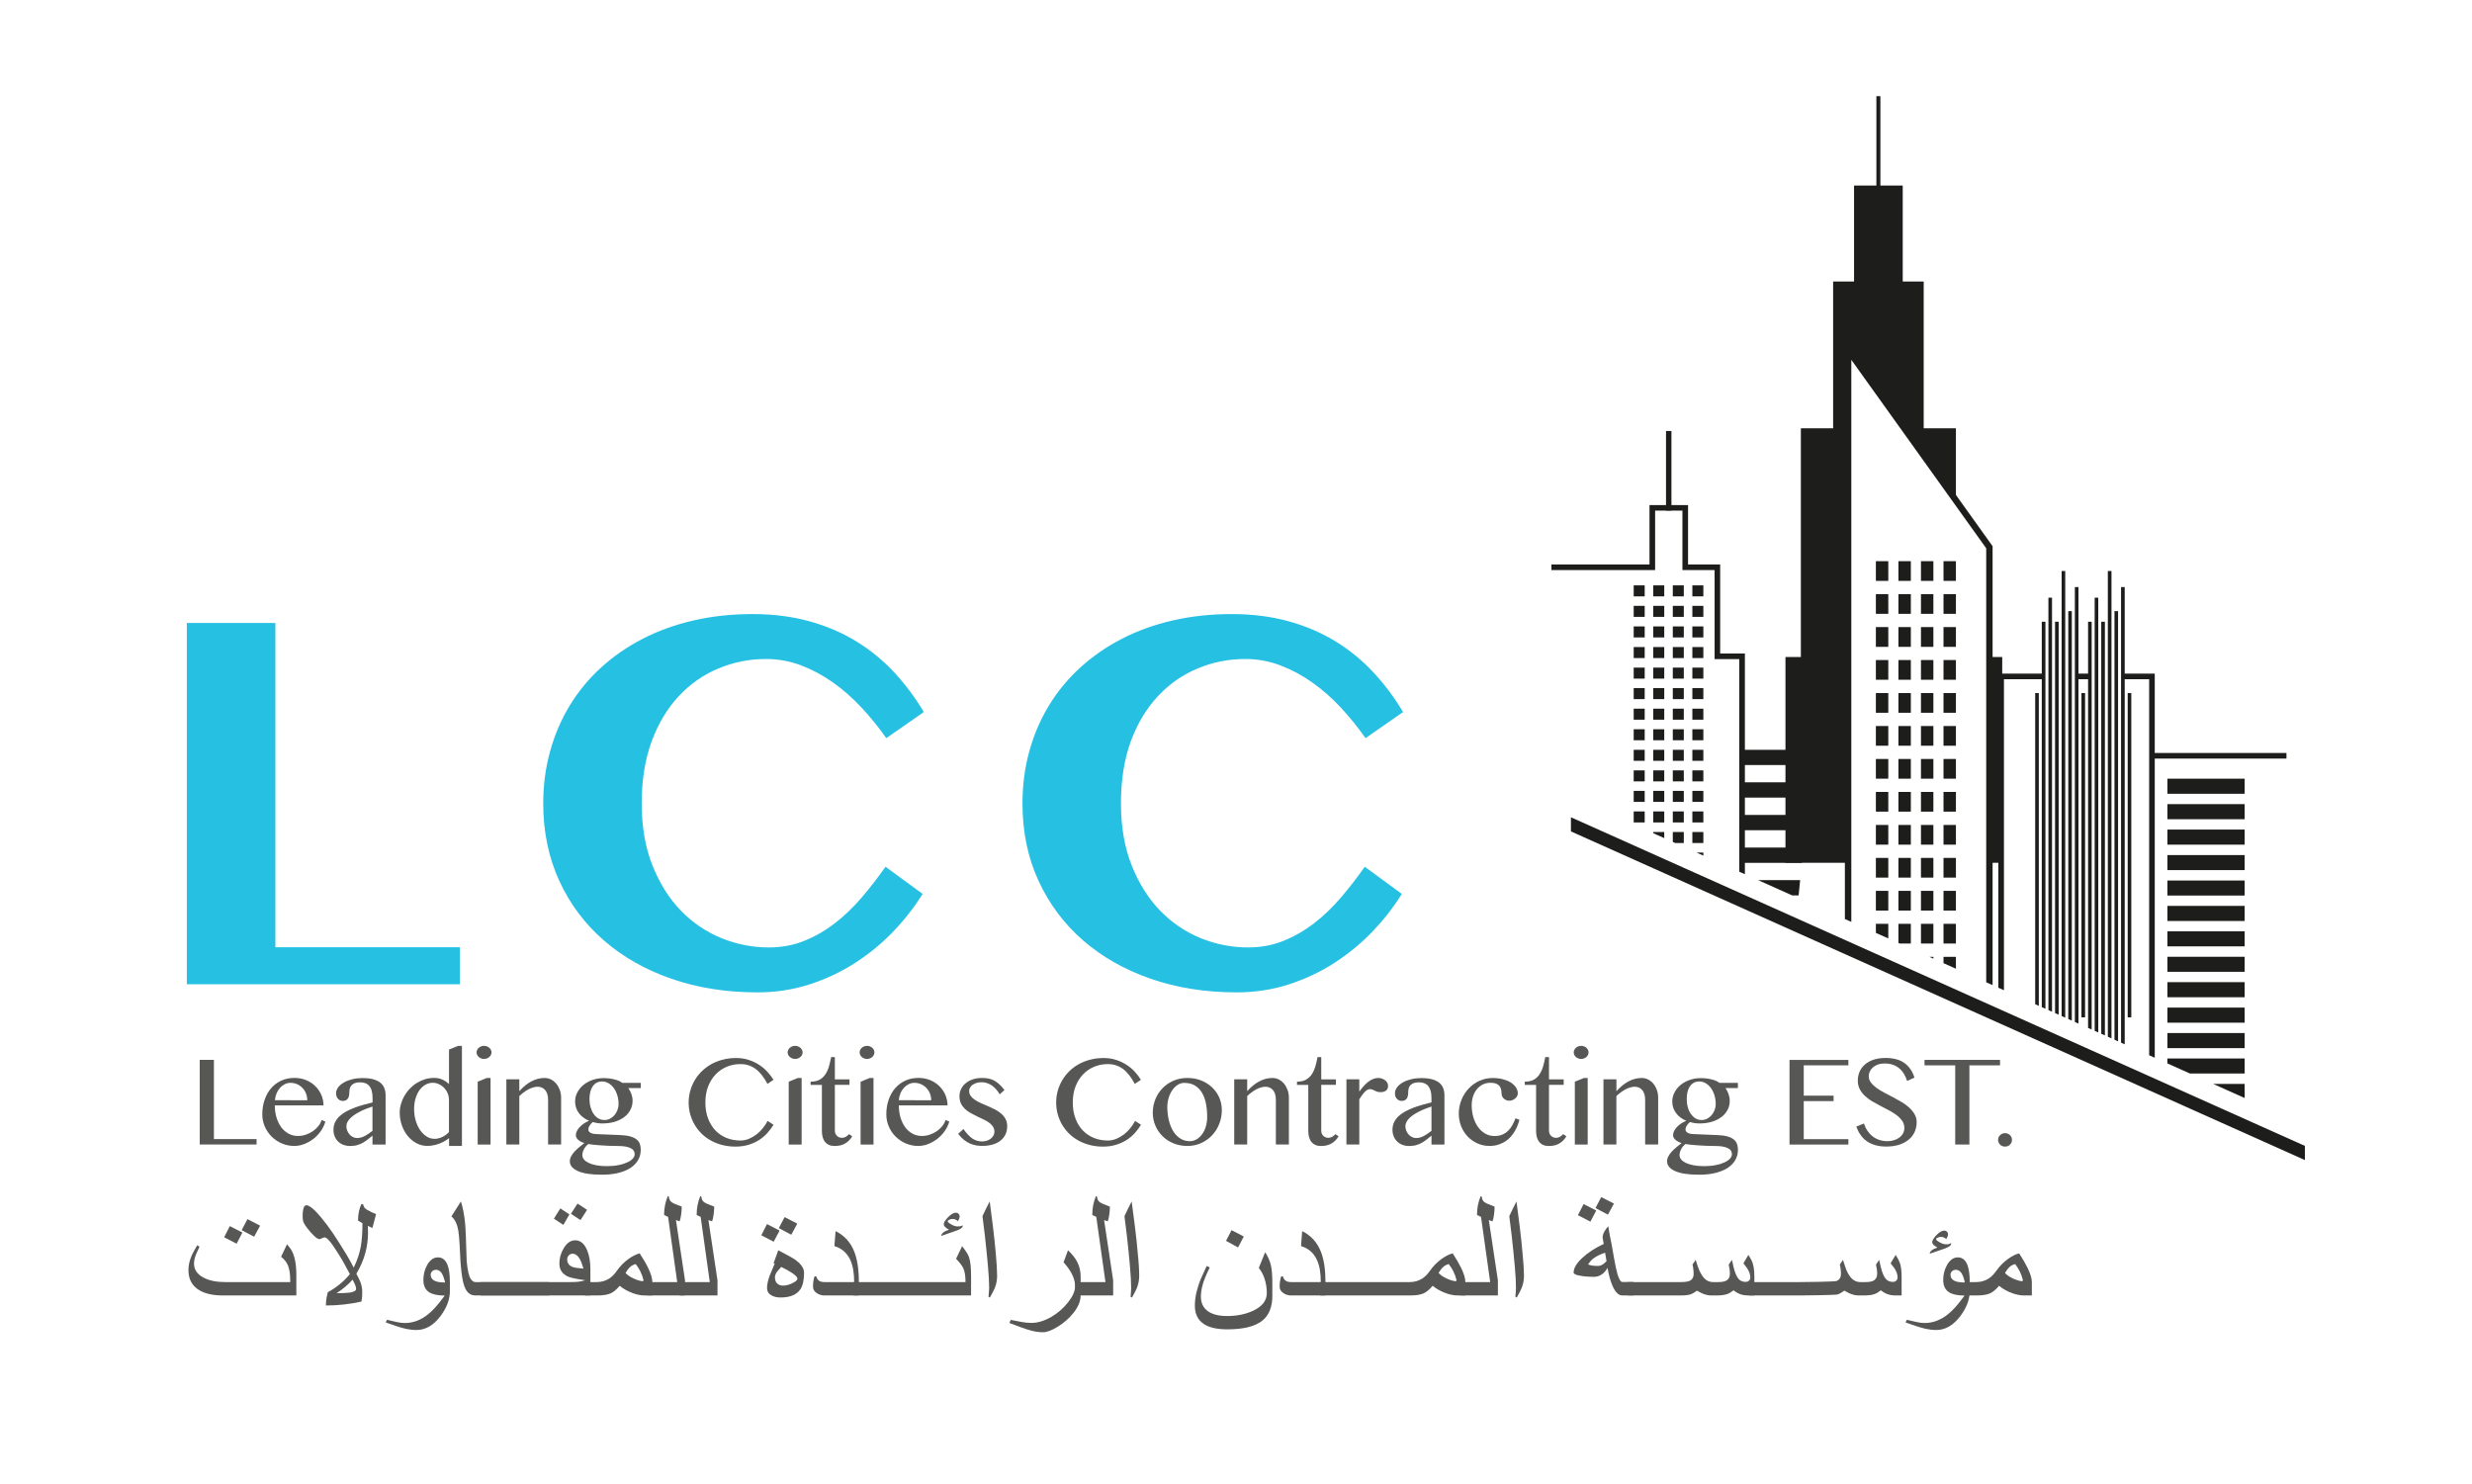 <?xml version="1.0" encoding="utf-8"?>
<!-- Generator: Adobe Illustrator 24.0.1, SVG Export Plug-In . SVG Version: 6.00 Build 0)  -->
<svg version="1.1" id="Layer_1" xmlns="http://www.w3.org/2000/svg" xmlns:xlink="http://www.w3.org/1999/xlink" x="0px" y="0px"
	 viewBox="0 0 488 293" style="enable-background:new 0 0 488 293;" xml:space="preserve">
<style type="text/css">
	.st0{clip-path:url(#SVGID_3_);fill:none;stroke:#000000;stroke-width:1.105;stroke-miterlimit:10;}
	.st1{clip-path:url(#SVGID_3_);stroke:#000000;stroke-width:1.105;stroke-miterlimit:10;}
	.st2{clip-path:url(#SVGID_3_);}
	.st3{fill:#FFFFFF;}
	.st4{clip-path:url(#SVGID_5_);fill:none;stroke:#FFFFFF;stroke-width:1.105;stroke-miterlimit:10;}
	.st5{clip-path:url(#SVGID_5_);fill:#FFFFFF;stroke:#FFFFFF;stroke-width:1.105;stroke-miterlimit:10;}
	.st6{clip-path:url(#SVGID_5_);}
	.st7{clip-path:url(#SVGID_5_);fill:#FFFFFF;}
	.st8{fill:#1D1D1B;}
	.st9{fill:#575756;}
	.st10{fill:#26C0E3;}
	.st11{clip-path:url(#SVGID_6_);fill:none;stroke:#1D1D1B;stroke-width:1.105;stroke-miterlimit:10;}
	.st12{clip-path:url(#SVGID_6_);fill:#FFFFFF;stroke:#1D1D1B;stroke-width:1.105;stroke-miterlimit:10;}
	.st13{clip-path:url(#SVGID_6_);}
	.st14{clip-path:url(#SVGID_6_);fill:#1D1D1B;}
</style>
<g>
	<polygon class="st8" points="310.12,161.36 310.12,164.15 455.01,229.04 455.01,226.24 	"/>
</g>
<g>
	<g>
		<path class="st9" d="M39.43,209.26h2.8v15.64h8.42v1.07H39.43V209.26z"/>
		<path class="st9" d="M58.1,226.25c-0.87,0-1.69-0.16-2.45-0.49c-0.77-0.33-1.44-0.78-2.01-1.34c-0.57-0.56-1.02-1.22-1.36-1.98
			c-0.33-0.76-0.5-1.57-0.5-2.43c0-1.03,0.15-1.99,0.46-2.87c0.3-0.88,0.73-1.64,1.28-2.28c0.55-0.64,1.21-1.14,2-1.5
			c0.78-0.36,1.64-0.54,2.6-0.54c0.85,0,1.62,0.15,2.33,0.44c0.7,0.3,1.31,0.69,1.81,1.2c0.51,0.5,0.9,1.08,1.18,1.73
			c0.28,0.66,0.42,1.34,0.42,2.06h-9.61c0,0.86,0.11,1.67,0.34,2.41c0.23,0.74,0.54,1.37,0.94,1.91c0.4,0.54,0.88,0.95,1.44,1.26
			c0.57,0.3,1.18,0.45,1.84,0.45c0.56,0,1.09-0.09,1.61-0.27c0.51-0.18,0.97-0.42,1.39-0.71c0.42-0.3,0.77-0.63,1.07-1.01
			c0.3-0.38,0.49-0.77,0.62-1.17l0.73,0.32c-0.18,0.66-0.48,1.28-0.89,1.87c-0.41,0.58-0.89,1.09-1.44,1.52
			c-0.55,0.43-1.15,0.77-1.8,1.03C59.42,226.13,58.77,226.25,58.1,226.25z M60.66,217.23c0-0.49-0.09-0.94-0.26-1.36
			c-0.17-0.42-0.41-0.78-0.71-1.09c-0.3-0.31-0.65-0.55-1.05-0.73c-0.41-0.17-0.84-0.26-1.3-0.26c-0.38,0-0.76,0.09-1.11,0.26
			c-0.35,0.18-0.67,0.42-0.95,0.72c-0.28,0.31-0.5,0.67-0.68,1.09c-0.18,0.42-0.29,0.88-0.33,1.36L60.66,217.23z"/>
		<path class="st9" d="M76.1,225.98h-2.57v-1.76c-0.3,0.24-0.6,0.47-0.89,0.71c-0.29,0.24-0.61,0.46-0.95,0.66
			c-0.34,0.2-0.71,0.36-1.13,0.48c-0.41,0.13-0.89,0.19-1.43,0.19c-0.51,0-0.96-0.08-1.37-0.24c-0.41-0.16-0.76-0.39-1.05-0.68
			c-0.28-0.29-0.51-0.63-0.65-1.02c-0.16-0.39-0.23-0.81-0.23-1.27c0-0.55,0.11-1.05,0.33-1.5c0.22-0.45,0.53-0.85,0.91-1.2
			c0.38-0.35,0.82-0.66,1.33-0.93c0.51-0.27,1.05-0.51,1.62-0.73c0.57-0.21,1.15-0.41,1.76-0.57c0.6-0.17,1.2-0.33,1.77-0.47v-0.81
			c0-0.59-0.06-1.08-0.17-1.48c-0.11-0.4-0.28-0.73-0.5-0.98c-0.22-0.25-0.48-0.42-0.78-0.53c-0.3-0.11-0.66-0.16-1.04-0.16
			c-0.43,0-0.78,0.06-1.05,0.17c-0.27,0.11-0.49,0.26-0.64,0.44c-0.15,0.18-0.27,0.39-0.32,0.63c-0.06,0.23-0.09,0.47-0.09,0.71
			c0,0.22-0.01,0.44-0.05,0.65c-0.04,0.21-0.1,0.39-0.2,0.55c-0.1,0.15-0.23,0.28-0.39,0.38c-0.16,0.09-0.37,0.14-0.63,0.14
			c-0.2,0-0.38-0.03-0.55-0.11c-0.16-0.08-0.31-0.18-0.42-0.32c-0.12-0.13-0.22-0.29-0.28-0.47c-0.06-0.19-0.1-0.39-0.1-0.6
			c0-0.42,0.15-0.82,0.42-1.19c0.28-0.37,0.66-0.68,1.13-0.95c0.47-0.27,1.02-0.48,1.66-0.64c0.63-0.16,1.29-0.23,1.99-0.23
			c0.85,0,1.56,0.08,2.15,0.24c0.58,0.17,1.06,0.4,1.41,0.69c0.36,0.3,0.62,0.65,0.78,1.08c0.16,0.42,0.24,0.89,0.24,1.4V225.98z
			 M73.53,218.47c-0.36,0.12-0.75,0.26-1.14,0.41c-0.4,0.15-0.79,0.32-1.17,0.51c-0.38,0.19-0.74,0.39-1.08,0.61
			c-0.35,0.22-0.65,0.45-0.91,0.7c-0.26,0.25-0.47,0.51-0.62,0.79c-0.16,0.28-0.23,0.57-0.23,0.88c0,0.31,0.05,0.61,0.18,0.89
			c0.12,0.28,0.27,0.53,0.46,0.74c0.19,0.21,0.41,0.38,0.66,0.5c0.25,0.13,0.52,0.19,0.79,0.19c0.29,0,0.56-0.04,0.82-0.11
			c0.26-0.08,0.51-0.18,0.76-0.31c0.24-0.13,0.49-0.28,0.73-0.45c0.25-0.18,0.49-0.36,0.75-0.55V218.47z"/>
		<path class="st9" d="M88.63,224.72c-0.3,0.24-0.61,0.45-0.96,0.64c-0.34,0.19-0.7,0.35-1.07,0.48c-0.37,0.13-0.75,0.23-1.13,0.3
			c-0.38,0.07-0.75,0.1-1.11,0.1c-0.76,0-1.47-0.17-2.13-0.52c-0.66-0.36-1.24-0.83-1.73-1.43c-0.49-0.6-0.88-1.3-1.16-2.09
			c-0.28-0.79-0.43-1.63-0.43-2.51c0-0.58,0.08-1.16,0.25-1.73c0.16-0.57,0.39-1.11,0.68-1.61c0.3-0.51,0.64-0.98,1.06-1.41
			c0.41-0.43,0.87-0.81,1.38-1.12c0.5-0.31,1.04-0.56,1.61-0.74c0.57-0.17,1.17-0.26,1.8-0.26c0.62,0,1.17,0.11,1.64,0.33
			c0.47,0.22,0.91,0.51,1.31,0.87v-6.8l1.79-0.73h0.76v19.76h-2.54V224.72z M88.63,217.18c0-0.5-0.1-0.96-0.28-1.38
			c-0.19-0.42-0.44-0.78-0.73-1.08c-0.31-0.3-0.65-0.53-1.03-0.69c-0.39-0.17-0.78-0.25-1.16-0.25c-0.52,0-0.99,0.13-1.44,0.38
			c-0.44,0.25-0.83,0.61-1.17,1.06c-0.33,0.46-0.59,1-0.78,1.64c-0.19,0.63-0.29,1.33-0.29,2.1c0,0.81,0.1,1.58,0.32,2.3
			c0.21,0.71,0.5,1.33,0.87,1.87c0.37,0.53,0.8,0.95,1.29,1.26c0.49,0.31,1.02,0.46,1.57,0.46c0.28,0,0.54-0.04,0.81-0.11
			c0.27-0.07,0.53-0.17,0.77-0.29c0.24-0.12,0.47-0.26,0.68-0.42c0.22-0.16,0.4-0.33,0.57-0.51V217.18z"/>
		<path class="st9" d="M95.55,206.49c0.2,0,0.39,0.03,0.57,0.1c0.18,0.07,0.33,0.16,0.47,0.28c0.13,0.11,0.24,0.25,0.32,0.41
			c0.08,0.15,0.12,0.32,0.12,0.5c0,0.18-0.04,0.34-0.12,0.5c-0.08,0.16-0.18,0.3-0.32,0.41c-0.13,0.12-0.29,0.21-0.47,0.28
			c-0.18,0.07-0.37,0.1-0.57,0.1c-0.2,0-0.39-0.03-0.57-0.1c-0.18-0.07-0.33-0.16-0.46-0.28c-0.13-0.11-0.24-0.25-0.32-0.41
			c-0.08-0.15-0.12-0.32-0.12-0.5c0-0.18,0.04-0.34,0.12-0.5c0.08-0.16,0.19-0.3,0.32-0.41c0.13-0.12,0.28-0.21,0.46-0.28
			C95.16,206.53,95.35,206.49,95.55,206.49z M94.3,213.56l1.8-0.73h0.74v13.15H94.3V213.56z"/>
		<path class="st9" d="M99.96,213.09h2.56v2.35c0.77-0.87,1.58-1.52,2.42-1.96c0.84-0.44,1.7-0.65,2.57-0.65
			c0.45,0,0.87,0.1,1.27,0.3c0.4,0.2,0.74,0.48,1.03,0.83c0.3,0.35,0.52,0.77,0.7,1.24c0.17,0.48,0.26,0.98,0.26,1.52v9.25h-2.57
			v-8.82c0-0.85-0.19-1.49-0.58-1.93c-0.38-0.44-0.88-0.66-1.47-0.66c-0.28,0-0.57,0.04-0.87,0.13c-0.3,0.08-0.61,0.21-0.93,0.37
			c-0.31,0.16-0.62,0.36-0.93,0.59c-0.31,0.23-0.61,0.48-0.9,0.76v9.55h-2.56V213.09z"/>
		<path class="st9" d="M126.49,213.77v1.06h-2.45c0.26,0.36,0.46,0.75,0.61,1.19c0.15,0.44,0.23,0.87,0.23,1.3
			c0,0.67-0.15,1.28-0.45,1.83c-0.29,0.55-0.7,1.02-1.23,1.42c-0.53,0.39-1.16,0.7-1.89,0.92c-0.73,0.21-1.54,0.32-2.42,0.32
			c-0.32,0-0.65-0.03-0.99-0.08c-0.34-0.06-0.63-0.12-0.88-0.2c-0.25,0.2-0.45,0.43-0.62,0.7c-0.17,0.26-0.25,0.53-0.25,0.8
			c0,0.25,0.14,0.46,0.42,0.62c0.29,0.16,0.68,0.25,1.2,0.26l4.78,0.2c0.76,0.03,1.39,0.12,1.9,0.27c0.51,0.15,0.91,0.34,1.22,0.59
			c0.31,0.24,0.52,0.54,0.64,0.88c0.12,0.34,0.18,0.73,0.18,1.14c0,0.75-0.17,1.43-0.52,2.04c-0.35,0.61-0.85,1.13-1.51,1.56
			c-0.66,0.43-1.46,0.75-2.41,0.99c-0.94,0.23-2.01,0.35-3.21,0.35c-2.12,0-3.71-0.24-4.77-0.72c-1.05-0.48-1.58-1.12-1.58-1.91
			c0-0.35,0.09-0.69,0.27-1.02c0.17-0.33,0.4-0.64,0.68-0.94c0.28-0.3,0.58-0.58,0.92-0.86c0.34-0.28,0.67-0.54,1-0.8
			c-0.24-0.07-0.46-0.16-0.67-0.27c-0.2-0.1-0.38-0.22-0.53-0.35c-0.15-0.13-0.27-0.28-0.35-0.43c-0.09-0.16-0.13-0.33-0.13-0.51
			c0-0.26,0.06-0.53,0.2-0.81c0.14-0.28,0.32-0.54,0.57-0.8c0.24-0.25,0.52-0.49,0.83-0.7c0.32-0.21,0.65-0.38,1.02-0.52
			c-0.87-0.37-1.55-0.88-2.04-1.54c-0.48-0.66-0.73-1.42-0.73-2.27c0-0.63,0.14-1.23,0.44-1.79c0.29-0.57,0.69-1.06,1.2-1.48
			c0.51-0.42,1.11-0.75,1.8-0.99c0.69-0.25,1.44-0.36,2.23-0.36c0.38,0,0.76,0.03,1.14,0.07c0.37,0.05,0.73,0.12,1.05,0.21
			c0.32,0.08,0.61,0.18,0.86,0.3c0.25,0.11,0.44,0.23,0.58,0.36H126.49z M116.15,225.87c-0.19,0.14-0.36,0.31-0.51,0.48
			c-0.14,0.18-0.27,0.36-0.37,0.56c-0.1,0.19-0.18,0.39-0.23,0.59c-0.05,0.19-0.08,0.38-0.08,0.56c0,0.29,0.1,0.56,0.3,0.83
			c0.2,0.27,0.51,0.49,0.91,0.69c0.4,0.2,0.91,0.36,1.52,0.48c0.6,0.12,1.31,0.18,2.12,0.18c0.86,0,1.62-0.07,2.3-0.21
			c0.68-0.13,1.26-0.32,1.73-0.54c0.48-0.22,0.84-0.47,1.08-0.75c0.25-0.27,0.37-0.55,0.37-0.83c0-0.58-0.29-1-0.86-1.26
			c-0.58-0.26-1.36-0.39-2.35-0.39c-0.61,0-1.23-0.01-1.87-0.04c-0.63-0.03-1.22-0.06-1.77-0.1c-0.55-0.04-1.03-0.08-1.44-0.13
			C116.61,225.94,116.32,225.9,116.15,225.87z M119.34,221.13c0.36,0,0.71-0.08,1.04-0.24c0.34-0.17,0.63-0.39,0.89-0.68
			c0.26-0.29,0.46-0.63,0.61-1.01c0.15-0.38,0.23-0.79,0.23-1.23c0-0.63-0.08-1.22-0.26-1.76c-0.17-0.54-0.4-1.01-0.7-1.41
			c-0.3-0.4-0.64-0.71-1.03-0.94c-0.4-0.23-0.81-0.34-1.25-0.34c-0.43,0-0.81,0.09-1.12,0.27c-0.31,0.18-0.57,0.43-0.78,0.74
			c-0.2,0.31-0.35,0.68-0.45,1.1c-0.1,0.43-0.15,0.88-0.15,1.37c0,0.58,0.07,1.13,0.22,1.63c0.15,0.51,0.35,0.94,0.61,1.32
			c0.26,0.37,0.57,0.66,0.94,0.88C118.5,221.03,118.89,221.13,119.34,221.13z"/>
		<path class="st9" d="M139.25,217.68c0,1.18,0.18,2.23,0.53,3.15c0.36,0.93,0.84,1.72,1.45,2.36c0.61,0.64,1.35,1.14,2.19,1.48
			c0.85,0.34,1.76,0.51,2.74,0.51c0.59,0,1.15-0.11,1.69-0.34c0.54-0.23,1.05-0.53,1.52-0.89c0.47-0.36,0.89-0.78,1.25-1.24
			c0.37-0.46,0.67-0.92,0.91-1.4l1.18,0.76c-0.35,0.56-0.75,1.1-1.22,1.62c-0.47,0.52-1.01,0.98-1.62,1.38
			c-0.62,0.39-1.32,0.71-2.09,0.95c-0.78,0.24-1.64,0.36-2.6,0.36c-0.92,0-1.79-0.11-2.61-0.32c-0.82-0.21-1.57-0.51-2.25-0.89
			c-0.69-0.38-1.3-0.84-1.84-1.37c-0.54-0.54-1-1.13-1.37-1.77c-0.37-0.64-0.65-1.33-0.86-2.07c-0.2-0.73-0.3-1.5-0.3-2.28
			c0-0.79,0.1-1.54,0.31-2.28c0.2-0.74,0.49-1.44,0.87-2.09c0.38-0.65,0.85-1.25,1.4-1.79c0.56-0.55,1.18-1.01,1.86-1.4
			c0.7-0.39,1.46-0.69,2.28-0.9c0.82-0.22,1.71-0.33,2.64-0.33c0.89,0,1.71,0.12,2.45,0.36c0.75,0.24,1.43,0.56,2.05,0.95
			c0.62,0.4,1.17,0.85,1.65,1.37c0.48,0.52,0.89,1.06,1.24,1.62L151.5,214c-0.71-1.35-1.49-2.34-2.35-2.97
			c-0.87-0.63-1.85-0.94-2.98-0.94c-0.97,0-1.87,0.17-2.71,0.53c-0.84,0.35-1.57,0.86-2.19,1.51c-0.62,0.65-1.12,1.45-1.48,2.38
			C139.43,215.44,139.25,216.5,139.25,217.68z"/>
		<path class="st9" d="M156.96,206.49c0.2,0,0.39,0.03,0.57,0.1c0.18,0.07,0.34,0.16,0.47,0.28c0.13,0.11,0.24,0.25,0.32,0.41
			c0.08,0.15,0.12,0.32,0.12,0.5c0,0.18-0.04,0.34-0.12,0.5c-0.08,0.16-0.19,0.3-0.32,0.41c-0.13,0.12-0.29,0.21-0.47,0.28
			c-0.18,0.07-0.37,0.1-0.57,0.1c-0.2,0-0.39-0.03-0.56-0.1c-0.18-0.07-0.33-0.16-0.47-0.28c-0.13-0.11-0.24-0.25-0.32-0.41
			c-0.08-0.15-0.12-0.32-0.12-0.5c0-0.18,0.04-0.34,0.12-0.5c0.08-0.16,0.18-0.3,0.32-0.41c0.13-0.12,0.29-0.21,0.47-0.28
			C156.57,206.53,156.76,206.49,156.96,206.49z M155.71,213.56l1.8-0.73h0.74v13.15h-2.55V213.56z"/>
		<path class="st9" d="M168.24,224.34c-0.34,0.6-0.8,1.06-1.37,1.41c-0.57,0.34-1.26,0.51-2.1,0.51c-0.43,0-0.81-0.07-1.12-0.21
			c-0.32-0.14-0.58-0.35-0.79-0.61c-0.21-0.26-0.36-0.58-0.46-0.94c-0.1-0.37-0.15-0.78-0.15-1.22v-9.08h-2.23v-0.64
			c0.72,0,1.31-0.13,1.78-0.39c0.46-0.26,0.84-0.61,1.14-1.06c0.29-0.44,0.53-0.95,0.7-1.54c0.16-0.58,0.31-1.2,0.44-1.86h0.73v4.4
			h2.89v1.08h-2.89v9.08c0,0.19,0.04,0.37,0.11,0.54c0.07,0.17,0.17,0.32,0.29,0.44c0.12,0.12,0.27,0.22,0.44,0.29
			c0.18,0.07,0.36,0.11,0.55,0.11c0.29,0,0.55-0.07,0.78-0.21c0.24-0.14,0.44-0.31,0.62-0.52L168.24,224.34z"/>
		<path class="st9" d="M171.15,206.49c0.2,0,0.39,0.03,0.57,0.1c0.18,0.07,0.33,0.16,0.47,0.28c0.13,0.11,0.23,0.25,0.31,0.41
			c0.08,0.15,0.12,0.32,0.12,0.5c0,0.18-0.04,0.34-0.12,0.5c-0.08,0.16-0.19,0.3-0.31,0.41c-0.13,0.12-0.29,0.21-0.47,0.28
			c-0.18,0.07-0.37,0.1-0.57,0.1c-0.2,0-0.39-0.03-0.56-0.1c-0.17-0.07-0.33-0.16-0.46-0.28c-0.13-0.11-0.24-0.25-0.31-0.41
			c-0.08-0.15-0.12-0.32-0.12-0.5c0-0.18,0.04-0.34,0.12-0.5c0.08-0.16,0.18-0.3,0.31-0.41c0.14-0.12,0.29-0.21,0.46-0.28
			C170.76,206.53,170.95,206.49,171.15,206.49z M169.9,213.56l1.8-0.73h0.74v13.15h-2.55V213.56z"/>
		<path class="st9" d="M181.28,226.25c-0.87,0-1.69-0.16-2.45-0.49c-0.77-0.33-1.44-0.78-2.01-1.34c-0.57-0.56-1.02-1.22-1.35-1.98
			c-0.33-0.76-0.5-1.57-0.5-2.43c0-1.03,0.15-1.99,0.46-2.87c0.3-0.88,0.73-1.64,1.28-2.28c0.56-0.64,1.22-1.14,2-1.5
			c0.78-0.36,1.64-0.54,2.6-0.54c0.85,0,1.62,0.15,2.33,0.44c0.7,0.3,1.31,0.69,1.81,1.2c0.51,0.5,0.9,1.08,1.18,1.73
			c0.28,0.66,0.42,1.34,0.42,2.06h-9.61c0,0.86,0.11,1.67,0.33,2.41c0.23,0.74,0.54,1.37,0.93,1.91c0.4,0.54,0.88,0.95,1.44,1.26
			c0.56,0.3,1.17,0.45,1.84,0.45c0.56,0,1.09-0.09,1.61-0.27c0.51-0.18,0.97-0.42,1.39-0.71c0.42-0.3,0.77-0.63,1.06-1.01
			c0.3-0.38,0.5-0.77,0.62-1.17l0.74,0.32c-0.19,0.66-0.49,1.28-0.9,1.87c-0.41,0.58-0.89,1.09-1.44,1.52
			c-0.55,0.43-1.15,0.77-1.8,1.03C182.6,226.13,181.94,226.25,181.28,226.25z M183.83,217.23c0-0.49-0.09-0.94-0.26-1.36
			c-0.17-0.42-0.41-0.78-0.71-1.09c-0.3-0.31-0.65-0.55-1.06-0.73c-0.4-0.17-0.83-0.26-1.3-0.26c-0.38,0-0.76,0.09-1.11,0.26
			c-0.36,0.18-0.67,0.42-0.95,0.72c-0.27,0.31-0.51,0.67-0.68,1.09c-0.18,0.42-0.29,0.88-0.33,1.36L183.83,217.23z"/>
		<path class="st9" d="M193.9,225.36c0.35,0,0.67-0.05,0.97-0.16c0.3-0.11,0.55-0.25,0.76-0.42c0.21-0.18,0.38-0.38,0.5-0.61
			c0.12-0.23,0.18-0.47,0.18-0.71c0-0.39-0.1-0.74-0.29-1.03c-0.19-0.29-0.45-0.56-0.78-0.79c-0.33-0.24-0.7-0.45-1.11-0.64
			c-0.42-0.2-0.84-0.39-1.27-0.6c-0.43-0.21-0.85-0.42-1.27-0.66c-0.41-0.23-0.78-0.51-1.11-0.81c-0.32-0.31-0.58-0.66-0.78-1.07
			c-0.19-0.4-0.29-0.88-0.29-1.43c0-0.52,0.11-1,0.33-1.44c0.22-0.44,0.52-0.82,0.92-1.14c0.38-0.32,0.84-0.57,1.39-0.75
			c0.54-0.18,1.13-0.27,1.77-0.27c0.43,0,0.82,0.03,1.2,0.09c0.37,0.06,0.75,0.18,1.1,0.35c0.35,0.17,0.71,0.41,1.06,0.72
			c0.36,0.32,0.73,0.72,1.11,1.22l-0.93,0.84c-0.49-0.8-1.03-1.39-1.64-1.79c-0.61-0.39-1.25-0.59-1.94-0.59
			c-0.36,0-0.69,0.04-1,0.14c-0.3,0.09-0.56,0.22-0.78,0.37c-0.22,0.16-0.39,0.34-0.5,0.55c-0.12,0.2-0.18,0.43-0.18,0.66
			c0,0.38,0.11,0.72,0.32,1.01c0.22,0.29,0.5,0.55,0.86,0.78c0.35,0.23,0.75,0.44,1.2,0.64c0.45,0.19,0.91,0.39,1.38,0.6
			c0.48,0.21,0.93,0.42,1.38,0.65c0.45,0.24,0.84,0.51,1.2,0.81c0.35,0.31,0.63,0.66,0.85,1.07c0.22,0.4,0.32,0.88,0.32,1.41
			c0,0.54-0.1,1.06-0.3,1.53c-0.21,0.47-0.52,0.89-0.92,1.23c-0.41,0.35-0.92,0.63-1.54,0.82c-0.62,0.2-1.34,0.3-2.17,0.3
			c-0.37,0-0.76-0.03-1.16-0.09c-0.39-0.06-0.79-0.18-1.2-0.35c-0.41-0.17-0.81-0.41-1.21-0.72c-0.4-0.31-0.8-0.72-1.18-1.22
			l1.04-0.95c0.31,0.44,0.61,0.82,0.9,1.12c0.29,0.3,0.58,0.56,0.87,0.76c0.29,0.2,0.59,0.34,0.91,0.43
			C193.2,225.32,193.53,225.36,193.9,225.36z"/>
		<path class="st9" d="M211.78,217.68c0,1.18,0.18,2.23,0.53,3.15c0.35,0.93,0.83,1.72,1.45,2.36c0.61,0.64,1.34,1.14,2.19,1.48
			c0.84,0.34,1.76,0.51,2.74,0.51c0.59,0,1.15-0.11,1.7-0.34c0.54-0.23,1.05-0.53,1.52-0.89c0.47-0.36,0.89-0.78,1.25-1.24
			c0.37-0.46,0.67-0.92,0.91-1.4l1.18,0.76c-0.34,0.56-0.75,1.1-1.21,1.62c-0.47,0.52-1.01,0.98-1.63,1.38
			c-0.62,0.39-1.31,0.71-2.09,0.95c-0.78,0.24-1.64,0.36-2.6,0.36c-0.92,0-1.79-0.11-2.6-0.32c-0.82-0.21-1.57-0.51-2.25-0.89
			c-0.68-0.38-1.29-0.84-1.84-1.37c-0.54-0.54-0.99-1.13-1.37-1.77c-0.37-0.64-0.66-1.33-0.86-2.07c-0.2-0.73-0.3-1.5-0.3-2.28
			c0-0.79,0.1-1.54,0.3-2.28c0.21-0.74,0.5-1.44,0.88-2.09c0.38-0.65,0.84-1.25,1.39-1.79c0.55-0.55,1.17-1.01,1.87-1.4
			c0.69-0.39,1.45-0.69,2.28-0.9c0.82-0.22,1.7-0.33,2.63-0.33c0.89,0,1.71,0.12,2.45,0.36c0.75,0.24,1.43,0.56,2.05,0.95
			c0.62,0.4,1.17,0.85,1.65,1.37c0.48,0.52,0.89,1.06,1.23,1.62l-1.21,0.81c-0.71-1.35-1.49-2.34-2.35-2.97
			c-0.87-0.63-1.85-0.94-2.97-0.94c-0.97,0-1.87,0.17-2.71,0.53c-0.84,0.35-1.57,0.86-2.19,1.51c-0.62,0.65-1.12,1.45-1.48,2.38
			C211.96,215.44,211.78,216.5,211.78,217.68z"/>
		<path class="st9" d="M234.39,226.25c-0.98,0-1.89-0.17-2.73-0.51c-0.83-0.35-1.55-0.81-2.15-1.41c-0.61-0.59-1.08-1.29-1.42-2.08
			c-0.34-0.79-0.52-1.64-0.52-2.55c0-0.95,0.18-1.84,0.52-2.68c0.34-0.84,0.81-1.56,1.42-2.18c0.6-0.62,1.32-1.11,2.15-1.47
			c0.84-0.36,1.75-0.54,2.73-0.54c0.99,0,1.89,0.16,2.72,0.49c0.83,0.33,1.55,0.78,2.15,1.35c0.61,0.57,1.08,1.24,1.43,2.01
			c0.34,0.78,0.51,1.6,0.51,2.48c0,0.98-0.17,1.89-0.51,2.75c-0.34,0.86-0.82,1.61-1.43,2.26c-0.61,0.64-1.33,1.15-2.15,1.52
			C236.28,226.07,235.38,226.25,234.39,226.25z M234.88,225.31c0.5,0,0.96-0.13,1.38-0.39c0.42-0.26,0.79-0.61,1.09-1.04
			c0.31-0.43,0.55-0.94,0.71-1.53c0.17-0.59,0.25-1.2,0.25-1.85c0-0.93-0.08-1.81-0.24-2.62c-0.16-0.81-0.42-1.52-0.78-2.13
			c-0.36-0.6-0.83-1.08-1.4-1.43c-0.57-0.35-1.28-0.52-2.12-0.52c-0.43,0-0.85,0.12-1.25,0.37c-0.4,0.25-0.76,0.59-1.06,1.02
			c-0.31,0.43-0.55,0.93-0.74,1.51c-0.18,0.58-0.28,1.19-0.28,1.83c0,0.93,0.1,1.81,0.3,2.64c0.2,0.82,0.49,1.54,0.86,2.16
			c0.38,0.61,0.84,1.09,1.4,1.45C233.55,225.13,234.18,225.31,234.88,225.31z"/>
		<path class="st9" d="M243.65,213.09h2.56v2.35c0.78-0.87,1.58-1.52,2.42-1.96c0.84-0.44,1.7-0.65,2.57-0.65
			c0.44,0,0.87,0.1,1.26,0.3c0.39,0.2,0.74,0.48,1.03,0.83c0.29,0.35,0.52,0.77,0.69,1.24c0.18,0.48,0.26,0.98,0.26,1.52v9.25h-2.57
			v-8.82c0-0.85-0.19-1.49-0.57-1.93c-0.39-0.44-0.88-0.66-1.48-0.66c-0.27,0-0.56,0.04-0.86,0.13c-0.3,0.08-0.61,0.21-0.92,0.37
			c-0.32,0.16-0.62,0.36-0.93,0.59c-0.32,0.23-0.62,0.48-0.9,0.76v9.55h-2.56V213.09z"/>
		<path class="st9" d="M264.25,224.34c-0.34,0.6-0.8,1.06-1.37,1.41c-0.57,0.34-1.27,0.51-2.1,0.51c-0.44,0-0.81-0.07-1.12-0.21
			c-0.31-0.14-0.58-0.35-0.78-0.61c-0.21-0.26-0.36-0.58-0.46-0.94c-0.11-0.37-0.15-0.78-0.15-1.22v-9.08h-2.23v-0.64
			c0.72,0,1.31-0.13,1.77-0.39c0.47-0.26,0.85-0.61,1.15-1.06c0.29-0.44,0.52-0.95,0.7-1.54c0.17-0.58,0.31-1.2,0.44-1.86h0.73v4.4
			h2.9v1.08h-2.9v9.08c0,0.19,0.04,0.37,0.11,0.54c0.07,0.17,0.17,0.32,0.29,0.44c0.13,0.12,0.28,0.22,0.44,0.29
			c0.17,0.07,0.36,0.11,0.55,0.11c0.28,0,0.55-0.07,0.78-0.21c0.24-0.14,0.45-0.31,0.62-0.52L264.25,224.34z"/>
		<path class="st9" d="M265.8,213.09h2.54v2.44c0.25-0.36,0.52-0.71,0.81-1.03c0.28-0.33,0.58-0.61,0.9-0.87
			c0.31-0.25,0.63-0.44,0.97-0.58c0.33-0.14,0.67-0.22,1.01-0.22c0.28,0,0.54,0.04,0.78,0.12c0.23,0.08,0.44,0.2,0.63,0.33
			c0.18,0.14,0.32,0.31,0.42,0.49c0.1,0.19,0.16,0.39,0.16,0.6c0,0.42-0.13,0.73-0.39,0.94c-0.26,0.21-0.62,0.32-1.08,0.32
			c-0.29,0-0.52-0.03-0.69-0.09c-0.18-0.06-0.33-0.13-0.47-0.2c-0.14-0.08-0.28-0.15-0.43-0.21c-0.15-0.06-0.32-0.09-0.54-0.09
			c-0.17,0-0.34,0.05-0.51,0.15c-0.17,0.1-0.34,0.24-0.52,0.42c-0.17,0.18-0.34,0.39-0.52,0.63c-0.17,0.25-0.35,0.51-0.53,0.8v8.93
			h-2.54V213.09z"/>
		<path class="st9" d="M285.16,225.98h-2.57v-1.76c-0.3,0.24-0.61,0.47-0.89,0.71c-0.29,0.24-0.61,0.46-0.95,0.66
			c-0.34,0.2-0.72,0.36-1.13,0.48c-0.41,0.13-0.89,0.19-1.43,0.19c-0.51,0-0.96-0.08-1.37-0.24c-0.4-0.16-0.75-0.39-1.04-0.68
			c-0.29-0.29-0.51-0.63-0.66-1.02c-0.16-0.39-0.23-0.81-0.23-1.27c0-0.55,0.11-1.05,0.33-1.5c0.22-0.45,0.52-0.85,0.9-1.2
			c0.38-0.35,0.82-0.66,1.33-0.93c0.51-0.27,1.05-0.51,1.61-0.73c0.57-0.21,1.16-0.41,1.76-0.57c0.6-0.17,1.19-0.33,1.77-0.47v-0.81
			c0-0.59-0.05-1.08-0.18-1.48c-0.11-0.4-0.29-0.73-0.49-0.98c-0.22-0.25-0.49-0.42-0.79-0.53c-0.3-0.11-0.65-0.16-1.03-0.16
			c-0.44,0-0.78,0.06-1.06,0.17c-0.28,0.11-0.49,0.26-0.64,0.44c-0.16,0.18-0.27,0.39-0.32,0.63c-0.05,0.23-0.08,0.47-0.08,0.71
			c0,0.22-0.02,0.44-0.06,0.65c-0.03,0.21-0.1,0.39-0.19,0.55c-0.1,0.15-0.23,0.28-0.4,0.38c-0.16,0.09-0.37,0.14-0.63,0.14
			c-0.2,0-0.38-0.03-0.54-0.11c-0.17-0.08-0.31-0.18-0.43-0.32c-0.12-0.13-0.21-0.29-0.28-0.47c-0.06-0.19-0.09-0.39-0.09-0.6
			c0-0.42,0.14-0.82,0.42-1.19c0.28-0.37,0.66-0.68,1.12-0.95c0.48-0.27,1.03-0.48,1.66-0.64c0.63-0.16,1.29-0.23,1.99-0.23
			c0.85,0,1.56,0.08,2.14,0.24c0.59,0.17,1.06,0.4,1.42,0.69c0.36,0.3,0.62,0.65,0.78,1.08c0.16,0.42,0.24,0.89,0.24,1.4V225.98z
			 M282.59,218.47c-0.37,0.12-0.75,0.26-1.14,0.41c-0.4,0.15-0.78,0.32-1.17,0.51c-0.38,0.19-0.74,0.39-1.09,0.61
			c-0.34,0.22-0.65,0.45-0.91,0.7c-0.26,0.25-0.47,0.51-0.61,0.79c-0.15,0.28-0.23,0.57-0.23,0.88c0,0.31,0.07,0.61,0.18,0.89
			c0.11,0.28,0.27,0.53,0.46,0.74c0.2,0.21,0.41,0.38,0.67,0.5c0.25,0.13,0.51,0.19,0.78,0.19c0.29,0,0.56-0.04,0.82-0.11
			c0.26-0.08,0.51-0.18,0.75-0.31c0.25-0.13,0.49-0.28,0.74-0.45c0.24-0.18,0.49-0.36,0.75-0.55V218.47z"/>
		<path class="st9" d="M294.05,226.25c-0.84,0-1.63-0.17-2.37-0.49c-0.74-0.33-1.39-0.79-1.94-1.36c-0.55-0.58-0.98-1.25-1.29-2.03
			c-0.31-0.78-0.47-1.61-0.47-2.48c0-0.97,0.18-1.89,0.53-2.74c0.35-0.86,0.82-1.6,1.43-2.25c0.61-0.64,1.31-1.14,2.12-1.51
			c0.81-0.37,1.68-0.55,2.61-0.55c0.72,0,1.38,0.07,1.98,0.23c0.61,0.16,1.14,0.37,1.58,0.64c0.44,0.28,0.78,0.61,1.03,0.98
			c0.25,0.37,0.37,0.78,0.37,1.21c0,0.19-0.05,0.37-0.15,0.55c-0.1,0.17-0.23,0.32-0.39,0.45c-0.16,0.13-0.34,0.23-0.55,0.31
			c-0.2,0.08-0.4,0.11-0.61,0.11c-0.24,0-0.45-0.04-0.62-0.13c-0.18-0.09-0.35-0.19-0.48-0.32c-0.13-0.13-0.23-0.28-0.3-0.45
			c-0.07-0.17-0.11-0.34-0.11-0.52c0-0.3-0.03-0.57-0.1-0.84c-0.06-0.26-0.17-0.48-0.33-0.67c-0.16-0.19-0.38-0.34-0.66-0.45
			c-0.28-0.11-0.64-0.16-1.07-0.16c-0.59,0-1.11,0.12-1.57,0.35c-0.46,0.24-0.86,0.56-1.17,0.96c-0.32,0.4-0.57,0.87-0.74,1.41
			c-0.17,0.54-0.25,1.12-0.25,1.72c0,0.82,0.11,1.61,0.32,2.34c0.22,0.73,0.52,1.38,0.91,1.93c0.39,0.55,0.86,0.99,1.41,1.31
			c0.55,0.32,1.17,0.49,1.85,0.49c0.6,0,1.12-0.09,1.56-0.28c0.44-0.19,0.82-0.44,1.15-0.76c0.32-0.32,0.6-0.69,0.83-1.12
			c0.23-0.42,0.44-0.87,0.62-1.34l0.77,0.31c-0.22,0.81-0.51,1.53-0.88,2.17c-0.37,0.64-0.8,1.18-1.3,1.62
			c-0.5,0.44-1.07,0.77-1.7,1C295.47,226.14,294.78,226.25,294.05,226.25z"/>
		<path class="st9" d="M309.22,224.34c-0.34,0.6-0.8,1.06-1.37,1.41c-0.56,0.34-1.26,0.51-2.1,0.51c-0.44,0-0.81-0.07-1.12-0.21
			c-0.32-0.14-0.58-0.35-0.78-0.61c-0.21-0.26-0.37-0.58-0.46-0.94c-0.1-0.37-0.15-0.78-0.15-1.22v-9.08h-2.23v-0.64
			c0.72,0,1.31-0.13,1.77-0.39c0.47-0.26,0.85-0.61,1.14-1.06c0.29-0.44,0.53-0.95,0.7-1.54c0.17-0.58,0.31-1.2,0.44-1.86h0.73v4.4
			h2.9v1.08h-2.9v9.08c0,0.19,0.04,0.37,0.11,0.54c0.07,0.17,0.17,0.32,0.29,0.44c0.13,0.12,0.28,0.22,0.44,0.29
			c0.17,0.07,0.36,0.11,0.55,0.11c0.29,0,0.55-0.07,0.78-0.21c0.24-0.14,0.45-0.31,0.62-0.52L309.22,224.34z"/>
		<path class="st9" d="M312.13,206.49c0.2,0,0.39,0.03,0.57,0.1c0.18,0.07,0.34,0.16,0.47,0.28c0.13,0.11,0.23,0.25,0.31,0.41
			c0.08,0.15,0.12,0.32,0.12,0.5c0,0.18-0.04,0.34-0.12,0.5c-0.08,0.16-0.19,0.3-0.31,0.41c-0.13,0.12-0.29,0.21-0.47,0.28
			c-0.18,0.07-0.37,0.1-0.57,0.1c-0.2,0-0.39-0.03-0.56-0.1c-0.18-0.07-0.33-0.16-0.47-0.28c-0.13-0.11-0.23-0.25-0.31-0.41
			c-0.08-0.15-0.12-0.32-0.12-0.5c0-0.18,0.04-0.34,0.12-0.5c0.08-0.16,0.19-0.3,0.31-0.41c0.14-0.12,0.29-0.21,0.47-0.28
			C311.75,206.53,311.94,206.49,312.13,206.49z M310.89,213.56l1.8-0.73h0.74v13.15h-2.54V213.56z"/>
		<path class="st9" d="M316.55,213.09h2.55v2.35c0.78-0.87,1.59-1.52,2.43-1.96c0.84-0.44,1.7-0.65,2.57-0.65
			c0.44,0,0.86,0.1,1.26,0.3c0.39,0.2,0.75,0.48,1.03,0.83c0.29,0.35,0.53,0.77,0.69,1.24c0.18,0.48,0.26,0.98,0.26,1.52v9.25h-2.57
			v-8.82c0-0.85-0.2-1.49-0.57-1.93c-0.39-0.44-0.88-0.66-1.48-0.66c-0.28,0-0.56,0.04-0.87,0.13c-0.3,0.08-0.61,0.21-0.92,0.37
			c-0.31,0.16-0.62,0.36-0.94,0.59c-0.32,0.23-0.61,0.48-0.9,0.76v9.55h-2.55V213.09z"/>
		<path class="st9" d="M343.08,213.77v1.06h-2.45c0.26,0.36,0.46,0.75,0.61,1.19c0.15,0.44,0.23,0.87,0.23,1.3
			c0,0.67-0.14,1.28-0.44,1.83c-0.29,0.55-0.7,1.02-1.24,1.42c-0.53,0.39-1.15,0.7-1.89,0.92c-0.73,0.21-1.53,0.32-2.41,0.32
			c-0.33,0-0.66-0.03-1-0.08c-0.34-0.06-0.63-0.12-0.88-0.2c-0.25,0.2-0.45,0.43-0.62,0.7c-0.17,0.26-0.25,0.53-0.25,0.8
			c0,0.25,0.14,0.46,0.42,0.62c0.28,0.16,0.68,0.25,1.2,0.26l4.78,0.2c0.76,0.03,1.39,0.12,1.9,0.27c0.51,0.15,0.91,0.34,1.22,0.59
			c0.3,0.24,0.52,0.54,0.64,0.88c0.13,0.34,0.19,0.73,0.19,1.14c0,0.75-0.17,1.43-0.52,2.04c-0.35,0.61-0.86,1.13-1.51,1.56
			c-0.66,0.43-1.47,0.75-2.41,0.99c-0.94,0.23-2.02,0.35-3.21,0.35c-2.13,0-3.71-0.24-4.77-0.72c-1.05-0.48-1.57-1.12-1.57-1.91
			c0-0.35,0.09-0.69,0.27-1.02c0.17-0.33,0.4-0.64,0.68-0.94c0.28-0.3,0.59-0.58,0.92-0.86c0.34-0.28,0.67-0.54,1-0.8
			c-0.24-0.07-0.47-0.16-0.67-0.27c-0.2-0.1-0.38-0.22-0.53-0.35c-0.15-0.13-0.27-0.28-0.36-0.43c-0.09-0.16-0.13-0.33-0.13-0.51
			c0-0.26,0.06-0.53,0.2-0.81c0.14-0.28,0.33-0.54,0.57-0.8c0.23-0.25,0.51-0.49,0.83-0.7c0.31-0.21,0.65-0.38,1.01-0.52
			c-0.87-0.37-1.55-0.88-2.03-1.54c-0.49-0.66-0.74-1.42-0.74-2.27c0-0.63,0.15-1.23,0.44-1.79c0.3-0.57,0.69-1.06,1.2-1.48
			c0.51-0.42,1.11-0.75,1.8-0.99c0.7-0.25,1.43-0.36,2.23-0.36c0.38,0,0.76,0.03,1.14,0.07c0.37,0.05,0.72,0.12,1.05,0.21
			c0.32,0.08,0.61,0.18,0.86,0.3c0.25,0.11,0.44,0.23,0.58,0.36H343.08z M332.74,225.87c-0.19,0.14-0.36,0.31-0.51,0.48
			c-0.15,0.18-0.27,0.36-0.36,0.56c-0.1,0.19-0.18,0.39-0.23,0.59c-0.05,0.19-0.08,0.38-0.08,0.56c0,0.29,0.1,0.56,0.3,0.83
			c0.2,0.27,0.51,0.49,0.91,0.69c0.41,0.2,0.9,0.36,1.52,0.48c0.61,0.12,1.32,0.18,2.12,0.18c0.86,0,1.62-0.07,2.31-0.21
			c0.68-0.13,1.26-0.32,1.73-0.54c0.47-0.22,0.83-0.47,1.08-0.75c0.24-0.27,0.37-0.55,0.37-0.83c0-0.58-0.29-1-0.86-1.26
			c-0.58-0.26-1.36-0.39-2.35-0.39c-0.61,0-1.25-0.01-1.87-0.04c-0.63-0.03-1.22-0.06-1.77-0.1c-0.55-0.04-1.03-0.08-1.44-0.13
			C333.21,225.94,332.91,225.9,332.74,225.87z M335.93,221.13c0.36,0,0.7-0.08,1.04-0.24c0.34-0.17,0.63-0.39,0.89-0.68
			c0.26-0.29,0.46-0.63,0.61-1.01c0.15-0.38,0.23-0.79,0.23-1.23c0-0.63-0.09-1.22-0.26-1.76c-0.17-0.54-0.4-1.01-0.7-1.41
			c-0.29-0.4-0.64-0.71-1.03-0.94c-0.39-0.23-0.81-0.34-1.24-0.34s-0.81,0.09-1.12,0.27c-0.31,0.18-0.57,0.43-0.78,0.74
			c-0.2,0.31-0.35,0.68-0.45,1.1c-0.1,0.43-0.14,0.88-0.14,1.37c0,0.58,0.07,1.13,0.22,1.63c0.13,0.51,0.34,0.94,0.61,1.32
			c0.26,0.37,0.57,0.66,0.93,0.88C335.09,221.03,335.49,221.13,335.93,221.13z"/>
		<path class="st9" d="M364.89,209.26v1.08h-8.81v5.98h5.89v1.08h-5.89v7.51h8.81v1.07h-11.62v-16.71H364.89z"/>
		<path class="st9" d="M372.58,225.31c0.41,0,0.83-0.05,1.23-0.17c0.4-0.11,0.77-0.28,1.08-0.5c0.32-0.22,0.57-0.5,0.76-0.82
			c0.19-0.32,0.29-0.7,0.29-1.12c0-0.52-0.13-0.96-0.4-1.37c-0.27-0.39-0.61-0.76-1.04-1.09c-0.43-0.34-0.92-0.65-1.47-0.95
			c-0.55-0.29-1.11-0.58-1.68-0.88c-0.58-0.3-1.14-0.61-1.69-0.93c-0.56-0.32-1.04-0.69-1.47-1.08c-0.43-0.39-0.78-0.84-1.04-1.33
			c-0.26-0.49-0.4-1.06-0.4-1.7c0-0.64,0.12-1.23,0.36-1.79c0.24-0.54,0.59-1.02,1.06-1.42c0.46-0.4,1.03-0.71,1.7-0.94
			c0.68-0.22,1.45-0.34,2.33-0.34c1.58,0,2.83,0.33,3.76,1c0.91,0.66,1.57,1.62,1.98,2.88l-1.45,0.66
			c-0.17-0.51-0.38-0.98-0.63-1.41c-0.26-0.42-0.58-0.79-0.94-1.09c-0.36-0.3-0.78-0.54-1.25-0.7c-0.47-0.16-1.01-0.25-1.6-0.25
			c-0.53,0-0.99,0.07-1.39,0.22c-0.4,0.15-0.72,0.34-0.98,0.58c-0.27,0.24-0.46,0.5-0.59,0.81c-0.14,0.3-0.2,0.6-0.2,0.92
			c0,0.44,0.14,0.84,0.41,1.21c0.27,0.36,0.62,0.71,1.07,1.04c0.43,0.32,0.94,0.64,1.51,0.94c0.56,0.3,1.15,0.6,1.74,0.91
			c0.59,0.31,1.16,0.64,1.74,0.97c0.57,0.33,1.07,0.7,1.51,1.1c0.43,0.4,0.79,0.84,1.07,1.32c0.28,0.47,0.41,1,0.41,1.58
			c0,0.67-0.13,1.29-0.38,1.87c-0.25,0.58-0.63,1.09-1.14,1.52c-0.5,0.44-1.13,0.78-1.87,1.03c-0.75,0.25-1.62,0.38-2.61,0.38
			c-0.8,0-1.52-0.09-2.14-0.27c-0.64-0.18-1.2-0.43-1.68-0.77c-0.49-0.34-0.9-0.75-1.24-1.24c-0.35-0.48-0.63-1.04-0.86-1.65
			l1.51-0.62c0.18,0.55,0.41,1.03,0.71,1.46c0.3,0.43,0.64,0.8,1.04,1.1c0.39,0.31,0.83,0.53,1.31,0.69
			C371.52,225.23,372.03,225.31,372.58,225.31z"/>
		<path class="st9" d="M394.83,209.26v1.08h-6.05v15.63h-2.8v-15.63h-6.06v-1.08H394.83z"/>
		<path class="st9" d="M395.82,223.72c0.2,0,0.37,0.04,0.53,0.11c0.16,0.06,0.31,0.16,0.44,0.28c0.12,0.12,0.22,0.26,0.29,0.42
			c0.07,0.16,0.11,0.34,0.11,0.52c0,0.19-0.03,0.36-0.11,0.52c-0.07,0.17-0.17,0.31-0.29,0.43c-0.13,0.12-0.27,0.21-0.44,0.28
			c-0.16,0.07-0.34,0.1-0.53,0.1c-0.19,0-0.37-0.03-0.54-0.1c-0.17-0.07-0.32-0.16-0.43-0.28c-0.12-0.12-0.23-0.26-0.3-0.43
			c-0.06-0.16-0.11-0.33-0.11-0.52c0-0.18,0.04-0.36,0.11-0.52c0.07-0.16,0.18-0.3,0.3-0.42c0.12-0.12,0.27-0.21,0.43-0.28
			C395.45,223.76,395.63,223.72,395.82,223.72z"/>
	</g>
</g>
<g>
	<path class="st10" d="M36.88,123h17.48v64.02h36.41v7.31H36.88V123z"/>
	<path class="st10" d="M126.68,158.61c0,4.61,0.7,8.69,2.11,12.23c1.4,3.53,3.26,6.51,5.58,8.91c2.32,2.4,4.99,4.22,8.02,5.46
		c3.02,1.23,6.15,1.85,9.39,1.85c2.5,0,4.83-0.43,6.98-1.3c2.16-0.87,4.17-2.03,6.06-3.49c1.88-1.45,3.64-3.14,5.28-5.06
		c1.64-1.92,3.21-3.95,4.71-6.08l7.32,5.36c-1.57,2.54-3.46,4.98-5.69,7.32c-2.22,2.34-4.72,4.4-7.49,6.21
		c-2.77,1.81-5.79,3.24-9.06,4.31c-3.27,1.07-6.73,1.6-10.37,1.6c-6.14,0-11.8-0.89-16.96-2.68c-5.16-1.79-9.62-4.32-13.37-7.59
		c-3.76-3.28-6.69-7.19-8.79-11.77c-2.1-4.57-3.16-9.66-3.16-15.28c0-3.6,0.45-7.04,1.36-10.29c0.9-3.25,2.19-6.27,3.88-9.04
		c1.69-2.77,3.75-5.27,6.19-7.49c2.43-2.22,5.18-4.12,8.24-5.69c3.05-1.57,6.4-2.77,10.04-3.61c3.64-0.83,7.5-1.25,11.57-1.25
		c4.1,0,7.87,0.48,11.29,1.43c3.42,0.95,6.53,2.29,9.31,4.01c2.79,1.72,5.27,3.77,7.47,6.14c2.18,2.37,4.11,4.96,5.78,7.76
		l-7.41,5.16c-1.5-2.14-3.13-4.15-4.89-6.04c-1.75-1.88-3.63-3.54-5.64-4.96c-2-1.42-4.1-2.54-6.31-3.38
		c-2.2-0.83-4.51-1.25-6.91-1.25c-3.28,0-6.39,0.62-9.36,1.86c-2.98,1.24-5.59,3.05-7.84,5.46c-2.25,2.4-4.04,5.37-5.36,8.91
		C127.35,149.88,126.68,153.97,126.68,158.61z"/>
	<path class="st10" d="M221.29,158.61c0,4.61,0.7,8.69,2.11,12.23c1.4,3.53,3.26,6.51,5.58,8.91c2.32,2.4,4.99,4.22,8.01,5.46
		c3.02,1.23,6.15,1.85,9.4,1.85c2.5,0,4.83-0.43,6.98-1.3c2.16-0.87,4.17-2.03,6.06-3.49c1.88-1.45,3.64-3.14,5.28-5.06
		c1.64-1.92,3.21-3.95,4.71-6.08l7.31,5.36c-1.57,2.54-3.46,4.98-5.68,7.32c-2.22,2.34-4.73,4.4-7.49,6.21
		c-2.77,1.81-5.79,3.24-9.06,4.31c-3.28,1.07-6.73,1.6-10.37,1.6c-6.15,0-11.79-0.89-16.95-2.68c-5.16-1.79-9.62-4.32-13.38-7.59
		c-3.76-3.28-6.68-7.19-8.79-11.77c-2.11-4.57-3.16-9.66-3.16-15.28c0-3.6,0.45-7.04,1.35-10.29c0.9-3.25,2.19-6.27,3.88-9.04
		c1.69-2.77,3.75-5.27,6.19-7.49c2.43-2.22,5.18-4.12,8.24-5.69c3.05-1.57,6.4-2.77,10.04-3.61c3.64-0.83,7.5-1.25,11.57-1.25
		c4.11,0,7.87,0.48,11.29,1.43c3.42,0.95,6.53,2.29,9.32,4.01c2.78,1.72,5.27,3.77,7.46,6.14c2.19,2.37,4.12,4.96,5.79,7.76
		l-7.41,5.16c-1.5-2.14-3.13-4.15-4.88-6.04c-1.75-1.88-3.63-3.54-5.64-4.96c-2-1.42-4.11-2.54-6.32-3.38
		c-2.21-0.83-4.51-1.25-6.91-1.25c-3.28,0-6.4,0.62-9.37,1.86c-2.98,1.24-5.59,3.05-7.84,5.46c-2.26,2.4-4.05,5.37-5.37,8.91
		C221.95,149.88,221.29,153.97,221.29,158.61z"/>
</g>
<g>
	<g>
		<path class="st9" d="M58.49,255.77H44.01c-1.95,0-3.49-0.34-4.64-1.02c-1.45-0.85-2.17-2.18-2.17-3.99c0-0.95,0.22-1.91,0.64-2.88
			c0.15-0.35,0.52-1.02,1.09-2.02l0.46,0.29c-0.23,0.46-0.44,0.93-0.65,1.4c-0.3,0.72-0.44,1.36-0.44,1.92
			c0,1.2,0.63,2.12,1.88,2.78c1.12,0.59,2.55,0.88,4.26,0.88h12.85v-0.41c0-1.13-0.14-2.05-0.4-2.77c-0.28-0.71-0.75-1.32-1.4-1.82
			l1.17-2.47c0.45,0.56,0.72,0.9,0.8,1.04c0.69,1.14,1.04,2.79,1.04,4.95V255.77z M47.86,243.35l-1.15,2.2l-2.46-1.27l1.12-2.2
			L47.86,243.35z M51.35,241.99l-1.18,2.18l-2.46-1.3l1.14-2.17L51.35,241.99z"/>
		<path class="st9" d="M74.24,239.73l-0.73,2.73l-0.89-0.44l0.03,1.37c0,1.36-0.17,2.67-0.52,3.95c-0.37,1.4-0.96,2.78-1.78,4.14
			c0.38,0.71,0.65,1.27,0.81,1.67c0.23,0.64,0.35,1.28,0.35,1.94c0,0.38-0.01,0.69-0.03,0.96c-0.02,0.27-0.07,0.57-0.14,0.93
			c-1.08,0.25-2.22,0.43-3.44,0.57c-1.22,0.14-2.41,0.2-3.56,0.2c0.01-0.18,0.01-0.36,0.01-0.48c0.05-0.77,0.18-1.48,0.36-2.14
			c1.72-0.92,3.17-2.12,4.36-3.58c-0.71-1.34-1.23-2.29-1.55-2.84c-0.35-0.61-0.96-1.55-1.81-2.83c-0.3-0.43-0.59-0.78-0.83-1.05
			c-0.33-0.35-0.6-0.53-0.79-0.53c-0.13,0-0.35,0.08-0.65,0.23c-0.17,0.08-0.3,0.12-0.41,0.12c-0.22,0-0.58-0.23-1.05-0.67
			c-0.41-0.4-0.85-0.88-1.3-1.46c-0.37-0.47-0.61-0.86-0.74-1.16c-0.13-0.31-0.2-0.68-0.2-1.12c0-0.63,0.04-1.12,0.12-1.48
			c0.12-0.53,0.33-0.8,0.62-0.8c0.41,0,1.02,0.39,1.81,1.18c0.69,0.71,1.47,1.64,2.33,2.79c0.76,1.02,1.51,2.12,2.25,3.31l1.55,2.49
			c0.46,0.75,0.92,1.6,1.4,2.55c0.68-1.37,1.14-2.74,1.4-4.14c0.22-1.22,0.33-2.76,0.33-4.64l-0.87-0.5c0-0.67,0.06-1.27,0.18-1.82
			c0.11-0.54,0.28-1.03,0.49-1.48l0.35,0.09c0.04,0.44,0.29,0.78,0.73,1.05c0.24,0.14,0.56,0.3,0.93,0.49
			C73.75,239.51,74.04,239.65,74.24,239.73z M70.29,254.49c0-0.22-0.04-0.45-0.13-0.68c-0.08-0.25-0.27-0.63-0.57-1.18
			c-0.3,0.4-0.75,0.85-1.36,1.36c-0.6,0.52-1.2,0.96-1.79,1.33c1.2,0,2.05-0.04,2.55-0.11C69.86,255.09,70.29,254.84,70.29,254.49z"
			/>
		<path class="st9" d="M88.82,254.85c0,1.67-0.62,3.34-1.85,4.98c-1.38,1.84-2.96,2.76-4.77,2.76c-0.67,0-1.35-0.08-2.06-0.23
			c-0.52-0.11-1.19-0.31-2.02-0.58c-0.66-0.23-1.32-0.46-1.97-0.68l0.25-0.53c0.57,0.13,1.17,0.28,1.79,0.42
			c0.62,0.14,1.18,0.22,1.68,0.22c1.23,0,2.41-0.31,3.5-0.94c0.87-0.49,1.72-1.21,2.58-2.16c0.43-0.47,1.05-1.24,1.85-2.32
			c-1.36,0-2.39-0.22-3.07-0.65c-0.77-0.49-1.15-1.31-1.15-2.44c0-1.04,0.24-2.01,0.72-2.9c0.57-1.03,1.29-1.55,2.16-1.55
			c0.88,0,1.51,0.51,1.9,1.53c0.3,0.8,0.45,1.91,0.45,3.33V254.85z M87.87,253.21c-0.22-0.98-0.5-1.65-0.81-2.02
			c-0.27-0.32-0.61-0.49-1-0.49c-0.29,0-0.53,0.1-0.73,0.28c-0.21,0.19-0.31,0.43-0.31,0.71c0,0.49,0.23,0.87,0.67,1.13
			C86.13,253.08,86.85,253.21,87.87,253.21z"/>
		<path class="st9" d="M108.38,255.77H93.83c-0.69,0-1.24-0.28-1.65-0.83c-0.36-0.48-0.64-1.21-0.83-2.17
			c-0.19-0.96-0.33-2.14-0.44-3.56c-0.05-1.14-0.12-2.32-0.18-3.52c-0.07-1.21-0.15-2.12-0.26-2.74c-0.11-0.62-0.25-1.13-0.43-1.52
			c-0.22-0.49-0.53-0.92-0.92-1.28l1.87-2.94c0.39,1.21,0.67,2.67,0.83,4.35c0.1,1.05,0.2,3.55,0.31,7.47
			c0.18,1.8,0.44,2.96,0.79,3.46c0.28,0.43,0.59,0.64,0.92,0.64h14.55V255.77z"/>
		<path class="st9" d="M116.54,255.77H94.89v-2.64h17.63c0.62,0,1.16-0.02,1.6-0.06c0.44-0.05,0.92-0.15,1.43-0.3
			c-1.74-0.25-2.87-0.49-3.38-0.71c-1.17-0.51-1.74-1.37-1.74-2.59c0-1.06,0.28-2.06,0.84-3c0.62-1.06,1.39-1.59,2.29-1.59
			c1.03,0,1.81,0.66,2.35,1.97c0.43,1.04,0.64,2.27,0.64,3.69V255.77z M112.41,239.77l-1.2,2.07l-1.86-1.23l1.26-2.03L112.41,239.77
			z M115.18,250.47c-0.24-0.81-0.46-1.42-0.67-1.8c-0.41-0.76-0.91-1.14-1.5-1.14c-0.28,0-0.52,0.11-0.73,0.33
			c-0.21,0.23-0.31,0.49-0.31,0.79c0,0.77,0.4,1.28,1.2,1.54C113.46,250.29,114.12,250.38,115.18,250.47z M115.89,238.86l-1.29,2.03
			l-1.89-1.24l1.3-2.02L115.89,238.86z"/>
		<path class="st9" d="M128.79,255.77h-1.58c-0.68,0-1.44-0.15-2.29-0.45c-0.97-0.36-1.84-0.84-2.59-1.46
			c-0.59,0.72-1.18,1.22-1.8,1.5c-0.61,0.28-1.5,0.41-2.68,0.41h-2.37v-2.64h2.32c0.92,0,1.74-0.24,2.46-0.69
			c0.55-0.36,1.06-0.88,1.51-1.53c0.62-0.89,1.37-1.67,2.28-2.33c0.81-0.58,1.56-0.96,2.23-1.12c0.7,1.07,1.26,2.02,1.67,2.88
			c0.56,1.15,0.83,2.08,0.83,2.8V255.77z M127.04,252.78c-0.13-0.58-0.34-1.16-0.61-1.73c-0.23-0.48-0.54-0.97-0.93-1.48
			c-0.49,0.12-0.89,0.35-1.23,0.69c-0.22,0.21-0.49,0.57-0.78,1.07c0.36,0.4,0.87,0.75,1.54,1.07c0.66,0.31,1.29,0.51,1.87,0.57
			L127.04,252.78z"/>
		<path class="st9" d="M135.22,255.77h-7.49v-2.64h5.96l-1.8-12.87l-0.79-0.38c0-0.69,0.06-1.35,0.19-1.96
			c0.12-0.61,0.3-1.2,0.55-1.79l0.23,0.17c0,0.59,0.32,1.03,0.98,1.32c0.51,0.2,1.02,0.41,1.53,0.61c0,0.5-0.04,1.04-0.12,1.62
			c-0.08,0.57-0.18,1-0.29,1.28l-0.73-0.24l1.79,11.9V255.77z"/>
		<path class="st9" d="M141.65,255.77h-7.49v-2.64h5.96l-1.8-12.87l-0.79-0.38c0-0.69,0.06-1.35,0.18-1.96
			c0.12-0.61,0.3-1.2,0.54-1.79l0.23,0.17c0,0.59,0.33,1.03,0.98,1.32c0.51,0.2,1.02,0.41,1.53,0.61c0,0.5-0.04,1.04-0.12,1.62
			c-0.09,0.57-0.18,1-0.29,1.28l-0.73-0.24l1.79,11.9V255.77z"/>
		<path class="st9" d="M153.9,242.96l-1.16,2.2l-2.45-1.27l1.12-2.21L153.9,242.96z M158.73,251.29c0,1.42-0.23,2.49-0.7,3.21
			c-0.72,1.12-2.03,1.67-3.94,1.67c-0.74,0-1.35-0.15-1.84-0.44c-0.56-0.33-0.83-0.81-0.83-1.42c0-0.71,0.18-1.52,0.53-2.46
			c0.33-0.78,0.65-1.58,0.99-2.38l-0.23-0.05l0.93-2.57c1.83,0.96,2.92,1.56,3.28,1.82C158.12,249.52,158.73,250.39,158.73,251.29z
			 M157.41,252.47c0-0.38-0.56-0.89-1.67-1.53c-0.47-0.27-0.98-0.54-1.52-0.8c-0.46,0.5-0.73,0.8-0.82,0.93
			c-0.28,0.39-0.42,0.77-0.42,1.12c0,0.52,0.14,0.91,0.43,1.2c0.29,0.29,0.68,0.44,1.16,0.44c0.57,0,1.18-0.16,1.85-0.48
			C157.08,253.03,157.41,252.74,157.41,252.47z M157.39,241.59l-1.18,2.19l-2.46-1.31l1.14-2.17L157.39,241.59z"/>
		<path class="st9" d="M169.55,255.77h-6.8c-0.58,0-1.1-0.17-1.56-0.5c-0.46-0.33-0.69-0.72-0.69-1.18c0-0.39,0.02-0.73,0.06-1.05
			c0.04-0.32,0.12-0.66,0.23-1.03h0.35c0.11,0.41,0.31,0.71,0.61,0.89c0.24,0.15,0.57,0.23,1,0.23h5.87c0-1.81-0.25-3.27-0.76-4.37
			c-0.63-1.37-1.68-2.29-3.14-2.74l0.23-2.95c1.75,0.86,2.99,2.23,3.72,4.12c0.58,1.52,0.88,3.5,0.88,5.94V255.77z"/>
		<path class="st9" d="M191.71,255.77h-23.22v-2.64h22.11c0-1.2-0.14-2.1-0.43-2.73c-0.19-0.44-0.67-1.07-1.43-1.88l1.19-2.48
			c0.73,0.92,1.18,1.64,1.36,2.16c0.28,0.78,0.41,2.08,0.41,3.88V255.77z M190.07,241.93c0,0.25-0.16,0.48-0.47,0.68
			c-0.21,0.13-0.53,0.28-0.96,0.42l-2.82,0.98c0-0.47,0.5-0.88,1.52-1.23c-0.32-0.17-0.55-0.32-0.71-0.48
			c-0.21-0.2-0.32-0.4-0.32-0.61c0-0.31,0.27-0.75,0.8-1.32c0.6-0.63,1.13-0.94,1.58-0.94c0.2,0,0.37,0.06,0.53,0.2
			c0.15,0.14,0.22,0.31,0.22,0.54c0,0.14-0.03,0.29-0.09,0.44c-0.06,0.15-0.14,0.31-0.26,0.49c-0.31-0.29-0.65-0.43-1.02-0.43
			c-0.22,0-0.44,0.05-0.66,0.14c-0.22,0.09-0.33,0.19-0.33,0.31c0,0.15,0.24,0.36,0.71,0.62c0.47,0.27,0.87,0.4,1.21,0.4
			c0.22,0,0.38,0,0.47-0.02C189.56,242.12,189.76,242.05,190.07,241.93z"/>
		<path class="st9" d="M196.84,251.9c0,0.81-0.14,1.59-0.44,2.35c-0.16,0.4-0.48,1.05-0.99,1.93l-0.27-0.16
			c0.03-0.29,0.06-0.63,0.09-1.02c0.02-0.38,0.04-0.63,0.04-0.77c0-1.05-0.08-2.52-0.25-4.41c-0.17-1.88-0.37-3.85-0.6-5.91
			c-0.14-1.24-0.3-2.51-0.47-3.8c0.2-0.44,0.43-0.93,0.69-1.45c0.26-0.52,0.51-1,0.74-1.45c0.16,1.15,0.37,2.73,0.61,4.73
			c0.24,2,0.44,3.81,0.58,5.42C196.75,249.36,196.84,250.87,196.84,251.9z"/>
		<path class="st9" d="M213.33,255.77c0,1.11-0.48,2.27-1.43,3.46c-0.83,1.05-1.86,1.95-3.09,2.71c-1.18,0.73-2.14,1.09-2.9,1.09
			c-0.7,0-1.45-0.09-2.26-0.3c-0.61-0.15-1.35-0.4-2.21-0.71c-0.73-0.27-1.45-0.55-2.17-0.82l0.26-0.61
			c0.66,0.13,1.36,0.27,2.08,0.4c0.72,0.14,1.38,0.2,1.97,0.2c1.29,0,2.64-0.41,4.05-1.24c1.27-0.76,2.36-1.72,3.26-2.88
			c0.9-1.16,1.35-2.2,1.35-3.13c0-0.8-0.23-1.64-0.7-2.52c-0.37-0.71-0.9-1.44-1.58-2.19l0.87-2.38c0.83,0.77,1.44,1.53,1.83,2.31
			c0.45,0.86,0.67,1.84,0.67,2.91V255.77z"/>
		<path class="st9" d="M219.77,255.77h-7.5v-2.64h5.96l-1.81-12.87l-0.79-0.38c0-0.69,0.06-1.35,0.18-1.96
			c0.12-0.61,0.3-1.2,0.55-1.79l0.23,0.17c0,0.59,0.33,1.03,0.98,1.32c0.51,0.2,1.02,0.41,1.53,0.61c0,0.5-0.04,1.04-0.12,1.62
			c-0.08,0.57-0.18,1-0.29,1.28l-0.73-0.24l1.79,11.9V255.77z"/>
		<path class="st9" d="M224.89,251.9c0,0.81-0.15,1.59-0.44,2.35c-0.15,0.4-0.48,1.05-0.99,1.93l-0.27-0.16
			c0.03-0.29,0.06-0.63,0.08-1.02c0.02-0.38,0.03-0.63,0.03-0.77c0-1.05-0.08-2.52-0.25-4.41c-0.16-1.88-0.37-3.85-0.6-5.91
			c-0.14-1.24-0.3-2.51-0.47-3.8c0.2-0.44,0.43-0.93,0.69-1.45c0.26-0.52,0.51-1,0.73-1.45c0.17,1.15,0.37,2.73,0.62,4.73
			c0.25,2,0.44,3.81,0.58,5.42C224.81,249.36,224.89,250.87,224.89,251.9z"/>
		<path class="st9" d="M251.18,255.77c0,2.26-0.66,3.92-1.99,4.98c-1.43,1.14-3.73,1.71-6.91,1.71c-2.03,0-3.57-0.35-4.64-1.06
			c-1.17-0.78-1.76-1.98-1.76-3.59c0-0.87,0.1-1.75,0.31-2.64c0.22-0.89,0.5-1.79,0.87-2.69c0.23-0.54,0.61-1.38,1.15-2.52
			l0.61,0.27c-0.71,1.46-1.18,2.61-1.41,3.45c-0.22,0.84-0.34,1.61-0.34,2.3c0,1.26,0.45,2.21,1.34,2.87
			c0.9,0.65,2.17,0.98,3.83,0.98c1.91,0,3.61-0.34,5.09-1.02c1.83-0.84,2.75-2.01,2.75-3.52c0-1.03-0.16-2-0.46-2.88
			c-0.26-0.79-0.64-1.48-1.12-2.07l1.26-3.11c0.53,0.82,0.9,1.66,1.11,2.5c0.2,0.85,0.3,1.98,0.3,3.38V255.77z M245.54,244.13
			l-1.14,2.16l-2.37-1.3l1.09-2.11L245.54,244.13z"/>
		<path class="st9" d="M261.67,255.77h-6.8c-0.58,0-1.1-0.17-1.56-0.5c-0.46-0.33-0.69-0.72-0.69-1.18c0-0.39,0.02-0.73,0.06-1.05
			c0.04-0.32,0.11-0.66,0.23-1.03h0.35c0.11,0.41,0.31,0.71,0.61,0.89c0.24,0.15,0.58,0.23,1,0.23h5.87c0-1.81-0.25-3.27-0.76-4.37
			c-0.62-1.37-1.67-2.29-3.14-2.74l0.22-2.95c1.75,0.86,2.99,2.23,3.72,4.12c0.59,1.52,0.88,3.5,0.88,5.94V255.77z"/>
		<path class="st9" d="M289.29,255.77h-1.57c-0.68,0-1.45-0.15-2.3-0.45c-0.98-0.36-1.85-0.84-2.6-1.46
			c-0.59,0.72-1.19,1.22-1.8,1.5c-0.61,0.28-1.51,0.41-2.68,0.41H260.6v-2.64h17.7c0.92,0,1.74-0.24,2.46-0.69
			c0.56-0.36,1.06-0.88,1.52-1.53c0.62-0.89,1.37-1.67,2.27-2.33c0.81-0.58,1.55-0.96,2.23-1.12c0.7,1.07,1.25,2.02,1.67,2.88
			c0.56,1.15,0.83,2.08,0.83,2.8V255.77z M287.54,252.78c-0.13-0.58-0.33-1.16-0.61-1.73c-0.23-0.48-0.55-0.97-0.93-1.48
			c-0.48,0.12-0.89,0.35-1.22,0.69c-0.22,0.21-0.49,0.57-0.79,1.07c0.37,0.4,0.87,0.75,1.54,1.07c0.66,0.31,1.28,0.51,1.87,0.57
			L287.54,252.78z"/>
		<path class="st9" d="M295.72,255.77h-7.5v-2.64h5.96l-1.81-12.87l-0.79-0.38c0-0.69,0.06-1.35,0.18-1.96
			c0.13-0.61,0.3-1.2,0.55-1.79l0.23,0.17c0,0.59,0.32,1.03,0.98,1.32c0.51,0.2,1.02,0.41,1.53,0.61c0,0.5-0.04,1.04-0.12,1.62
			c-0.08,0.57-0.18,1-0.29,1.28l-0.73-0.24l1.79,11.9V255.77z"/>
		<path class="st9" d="M300.85,251.9c0,0.81-0.15,1.59-0.44,2.35c-0.16,0.4-0.48,1.05-0.99,1.93l-0.27-0.16
			c0.03-0.29,0.06-0.63,0.09-1.02c0.02-0.38,0.03-0.63,0.03-0.77c0-1.05-0.08-2.52-0.25-4.41c-0.17-1.88-0.37-3.85-0.6-5.91
			c-0.14-1.24-0.3-2.51-0.47-3.8c0.2-0.44,0.43-0.93,0.69-1.45c0.26-0.52,0.5-1,0.73-1.45c0.16,1.15,0.37,2.73,0.61,4.73
			c0.25,2,0.44,3.81,0.58,5.42C300.76,249.36,300.85,250.87,300.85,251.9z"/>
		<path class="st9" d="M322.44,255.77h-2.17c-0.73,0-1.37-0.62-1.93-1.87c-0.41-0.93-0.75-2.13-1-3.59c-0.3,0.56-0.68,1-1.15,1.31
			c-0.46,0.31-0.95,0.47-1.47,0.47c-1.16,0-2.13-0.08-2.91-0.24c-0.77-0.15-1.16-0.35-1.16-0.6c0-0.87,0.57-1.83,1.7-2.89
			c1.14-1.06,2.56-1.98,4.25-2.77c-0.02-0.08-0.06-0.29-0.13-0.64c-0.06-0.34-0.1-0.56-0.1-0.64c0-0.34,0.12-0.73,0.35-1.16
			c0.19-0.34,0.44-0.69,0.76-1.06c0.1,0.62,0.21,1.24,0.31,1.82c0.11,0.59,0.23,1.2,0.37,1.83l0.46,2.61
			c0.25,1.44,0.48,2.5,0.68,3.19c0.32,1.05,0.64,1.57,0.97,1.57h2.17V255.77z M315.12,239l-1.16,2.2l-2.46-1.28l1.12-2.19
			L315.12,239z M317.15,248.98l-0.29-1.66c-0.88,0.31-1.57,0.64-2.08,0.98c-0.51,0.34-0.93,0.79-1.27,1.35
			c0.21,0.09,0.46,0.16,0.74,0.21c0.28,0.05,0.67,0.08,1.17,0.08C316.03,249.95,316.6,249.62,317.15,248.98z M318.61,237.63
			l-1.19,2.19l-2.46-1.31l1.14-2.16L318.61,237.63z"/>
		<path class="st9" d="M346.34,255.77h-1.17c-0.65,0-1.21-0.09-1.67-0.27c-0.46-0.18-0.89-0.42-1.27-0.75
			c-0.48,0.38-0.89,0.62-1.25,0.74c-0.52,0.19-1.22,0.28-2.13,0.28h-0.98c-0.53,0-1.06-0.1-1.58-0.3c-0.35-0.13-0.77-0.35-1.28-0.65
			c-0.48,0.36-0.93,0.61-1.34,0.75c-0.4,0.13-1.06,0.2-1.97,0.2h-10.33v-2.64h10.33c0.82,0,1.41-0.07,1.76-0.21
			c0.58-0.23,0.88-0.7,0.88-1.4c0-0.29-0.01-0.59-0.05-0.88c-0.03-0.29-0.08-0.62-0.17-0.98l0.63-0.91c0.28,0.93,0.51,1.61,0.7,2.03
			c0.32,0.73,0.67,1.29,1.06,1.67c0.46,0.45,1.02,0.68,1.67,0.68h1.02c0.76,0,1.32-0.11,1.69-0.35c0.4-0.27,0.61-0.68,0.61-1.26
			c0-0.32-0.02-0.61-0.06-0.91c-0.04-0.29-0.1-0.61-0.17-0.95l0.64-0.91l0.32,1.43c0.27,1.12,0.61,1.9,0.99,2.33
			c0.34,0.39,0.81,0.58,1.4,0.58c0.28,0,0.49-0.09,0.66-0.26c0.17-0.16,0.25-0.38,0.25-0.64c0-0.57-0.21-1.16-0.62-1.79
			c-0.07-0.1-0.32-0.43-0.74-0.98l0.98-1.66c0.41,0.63,0.7,1.17,0.85,1.62c0.22,0.69,0.33,1.61,0.33,2.75V255.77z"/>
		<path class="st9" d="M375.42,255.77h-1.17c-0.64,0-1.2-0.09-1.67-0.27c-0.46-0.18-0.89-0.42-1.27-0.75
			c-0.48,0.38-0.89,0.62-1.24,0.74c-0.52,0.19-1.23,0.28-2.13,0.28h-0.98c-0.53,0-1.05-0.1-1.58-0.3c-0.35-0.13-0.77-0.35-1.28-0.65
			c-0.49,0.36-0.93,0.61-1.34,0.75c-0.4,0.13-6.51,0.2-7.43,0.2h-10.06v-2.64h10.06c0.82,0,6.86-0.07,7.21-0.21
			c0.58-0.23,0.88-0.7,0.88-1.4c0-0.29-0.01-0.59-0.05-0.88c-0.03-0.29-0.08-0.62-0.17-0.98l0.62-0.91
			c0.29,0.93,0.52,1.61,0.69,2.03c0.33,0.73,0.68,1.29,1.07,1.67c0.46,0.45,1.02,0.68,1.67,0.68h1.02c0.76,0,1.32-0.11,1.69-0.35
			c0.4-0.27,0.61-0.68,0.61-1.26c0-0.32-0.02-0.61-0.06-0.91c-0.04-0.29-0.1-0.61-0.17-0.95l0.63-0.91l0.32,1.43
			c0.28,1.12,0.61,1.9,1,2.33c0.34,0.39,0.81,0.58,1.4,0.58c0.27,0,0.49-0.09,0.66-0.26c0.17-0.16,0.25-0.38,0.25-0.64
			c0-0.57-0.21-1.16-0.62-1.79c-0.07-0.1-0.32-0.43-0.75-0.98l0.99-1.66c0.41,0.63,0.69,1.17,0.85,1.62
			c0.22,0.69,0.33,1.61,0.33,2.75V255.77z"/>
		<path class="st9" d="M388.85,254.85c0,1.67-0.61,3.34-1.85,4.98c-1.38,1.84-2.97,2.76-4.77,2.76c-0.67,0-1.35-0.08-2.06-0.23
			c-0.52-0.11-1.19-0.31-2.02-0.58c-0.66-0.23-1.32-0.46-1.97-0.68l0.25-0.53c0.57,0.13,1.17,0.28,1.79,0.42
			c0.62,0.14,1.18,0.22,1.68,0.22c1.23,0,2.39-0.31,3.5-0.94c0.86-0.49,1.72-1.21,2.58-2.16c0.43-0.47,1.05-1.24,1.85-2.32
			c-1.37,0-2.39-0.22-3.06-0.65c-0.77-0.49-1.16-1.31-1.16-2.44c0-1.04,0.24-2.01,0.73-2.9c0.57-1.03,1.29-1.55,2.16-1.55
			c0.88,0,1.51,0.51,1.9,1.53c0.3,0.8,0.45,1.91,0.45,3.33V254.85z M385.2,245.44c0,0.26-0.15,0.49-0.47,0.69
			c-0.21,0.13-0.53,0.28-0.95,0.43l-2.83,0.97c0-0.47,0.51-0.88,1.52-1.23c-0.31-0.16-0.55-0.32-0.71-0.47
			c-0.21-0.2-0.32-0.4-0.32-0.61c0-0.31,0.27-0.75,0.8-1.33c0.6-0.62,1.12-0.93,1.58-0.93c0.2,0,0.37,0.06,0.52,0.2
			c0.15,0.14,0.22,0.32,0.22,0.54c0,0.14-0.03,0.28-0.09,0.44c-0.06,0.14-0.15,0.3-0.26,0.49c-0.32-0.28-0.66-0.43-1.02-0.43
			c-0.22,0-0.44,0.05-0.66,0.14c-0.22,0.09-0.32,0.2-0.32,0.32c0,0.15,0.23,0.36,0.7,0.61c0.47,0.27,0.87,0.4,1.21,0.4
			c0.22,0,0.38-0.01,0.48-0.01C384.71,245.64,384.9,245.57,385.2,245.44z M387.89,253.21c-0.22-0.98-0.49-1.65-0.8-2.02
			c-0.28-0.32-0.61-0.49-1-0.49c-0.28,0-0.53,0.1-0.73,0.28c-0.21,0.19-0.31,0.43-0.31,0.71c0,0.49,0.22,0.87,0.67,1.13
			C386.15,253.08,386.88,253.21,387.89,253.21z"/>
		<path class="st9" d="M401.1,255.77h-1.58c-0.67,0-1.44-0.15-2.29-0.45c-0.98-0.36-1.84-0.84-2.6-1.46
			c-0.58,0.72-1.18,1.22-1.79,1.5c-0.61,0.28-1.51,0.41-2.68,0.41h-2.37v-2.64h2.32c0.92,0,1.74-0.24,2.46-0.69
			c0.56-0.36,1.07-0.88,1.52-1.53c0.62-0.89,1.38-1.67,2.28-2.33c0.81-0.58,1.55-0.96,2.23-1.12c0.7,1.07,1.25,2.02,1.67,2.88
			c0.56,1.15,0.84,2.08,0.84,2.8V255.77z M399.35,252.78c-0.13-0.58-0.33-1.16-0.61-1.73c-0.24-0.48-0.54-0.97-0.92-1.48
			c-0.49,0.12-0.9,0.35-1.23,0.69c-0.22,0.21-0.48,0.57-0.79,1.07c0.36,0.4,0.87,0.75,1.53,1.07c0.67,0.31,1.29,0.51,1.88,0.57
			L399.35,252.78z"/>
	</g>
</g>
<g>
	<defs>
		<polygon id="SVGID_2_" points="464.36,226.3 298.21,151.89 298.21,9.05 464.36,9.05 		"/>
	</defs>
	<clipPath id="SVGID_3_">
		<use xlink:href="#SVGID_2_"  style="overflow:visible;"/>
	</clipPath>
	<polyline style="clip-path:url(#SVGID_3_);fill:none;stroke:#1D1D1B;stroke-width:1.105;stroke-miterlimit:10;" points="
		419.13,133.55 424.82,133.55 424.82,236.02 	"/>
	
		<line style="clip-path:url(#SVGID_3_);fill:#FFFFFF;stroke:#1D1D1B;stroke-width:1.105;stroke-miterlimit:10;" x1="410.06" y1="133.55" x2="412.63" y2="133.55"/>
	<polyline style="clip-path:url(#SVGID_3_);fill:none;stroke:#1D1D1B;stroke-width:1.105;stroke-miterlimit:10;" points="
		395.05,200.86 395.05,133.55 403.37,133.55 	"/>
	<g class="st2">
		<rect x="392.73" y="129.72" class="st8" width="2.53" height="40.63"/>
		<polygon class="st8" points="386.12,98.81 386.12,84.56 379.76,84.56 379.76,55.58 375.62,55.58 375.62,36.63 371.21,36.63 
			371.21,18.99 370.42,18.99 370.42,36.63 366.01,36.63 366.01,55.58 361.88,55.58 361.88,84.56 355.51,84.56 355.51,129.72 
			352.47,129.72 352.47,170.35 364.83,170.35 364.83,69.05 		"/>
	</g>
	<polygon style="clip-path:url(#SVGID_3_);fill:#1D1D1B;" points="393.36,218.28 392.1,218.28 392.1,108.25 365.47,71.04 
		365.47,191.47 364.2,191.47 364.2,67.07 393.36,107.84 	"/>
	<rect x="370.32" y="110.79" style="clip-path:url(#SVGID_3_);fill:#1D1D1B;" width="2.45" height="3.89"/>
	<rect x="374.77" y="110.79" style="clip-path:url(#SVGID_3_);fill:#1D1D1B;" width="2.45" height="3.89"/>
	<rect x="379.22" y="110.79" style="clip-path:url(#SVGID_3_);fill:#1D1D1B;" width="2.45" height="3.89"/>
	<rect x="383.67" y="110.79" style="clip-path:url(#SVGID_3_);fill:#1D1D1B;" width="2.45" height="3.89"/>
	<rect x="370.32" y="117.3" style="clip-path:url(#SVGID_3_);fill:#1D1D1B;" width="2.45" height="3.89"/>
	<rect x="374.77" y="117.3" style="clip-path:url(#SVGID_3_);fill:#1D1D1B;" width="2.45" height="3.89"/>
	<rect x="379.22" y="117.3" style="clip-path:url(#SVGID_3_);fill:#1D1D1B;" width="2.45" height="3.89"/>
	<rect x="383.67" y="117.3" style="clip-path:url(#SVGID_3_);fill:#1D1D1B;" width="2.45" height="3.89"/>
	<rect x="370.32" y="123.81" style="clip-path:url(#SVGID_3_);fill:#1D1D1B;" width="2.45" height="3.9"/>
	<rect x="374.77" y="123.81" style="clip-path:url(#SVGID_3_);fill:#1D1D1B;" width="2.45" height="3.9"/>
	<rect x="379.22" y="123.81" style="clip-path:url(#SVGID_3_);fill:#1D1D1B;" width="2.45" height="3.9"/>
	<rect x="383.67" y="123.81" style="clip-path:url(#SVGID_3_);fill:#1D1D1B;" width="2.45" height="3.9"/>
	<rect x="370.32" y="130.32" style="clip-path:url(#SVGID_3_);fill:#1D1D1B;" width="2.45" height="3.89"/>
	<rect x="374.77" y="130.32" style="clip-path:url(#SVGID_3_);fill:#1D1D1B;" width="2.45" height="3.89"/>
	<rect x="379.22" y="130.32" style="clip-path:url(#SVGID_3_);fill:#1D1D1B;" width="2.45" height="3.89"/>
	<rect x="383.67" y="130.32" style="clip-path:url(#SVGID_3_);fill:#1D1D1B;" width="2.45" height="3.89"/>
	<rect x="370.32" y="136.83" style="clip-path:url(#SVGID_3_);fill:#1D1D1B;" width="2.45" height="3.9"/>
	<rect x="374.77" y="136.83" style="clip-path:url(#SVGID_3_);fill:#1D1D1B;" width="2.45" height="3.9"/>
	<rect x="379.22" y="136.83" style="clip-path:url(#SVGID_3_);fill:#1D1D1B;" width="2.45" height="3.9"/>
	<rect x="383.67" y="136.83" style="clip-path:url(#SVGID_3_);fill:#1D1D1B;" width="2.45" height="3.9"/>
	<rect x="370.32" y="143.34" style="clip-path:url(#SVGID_3_);fill:#1D1D1B;" width="2.45" height="3.89"/>
	<rect x="374.77" y="143.34" style="clip-path:url(#SVGID_3_);fill:#1D1D1B;" width="2.45" height="3.89"/>
	<rect x="379.22" y="143.34" style="clip-path:url(#SVGID_3_);fill:#1D1D1B;" width="2.45" height="3.89"/>
	<rect x="383.67" y="143.34" style="clip-path:url(#SVGID_3_);fill:#1D1D1B;" width="2.45" height="3.89"/>
	<rect x="370.32" y="149.85" style="clip-path:url(#SVGID_3_);fill:#1D1D1B;" width="2.45" height="3.89"/>
	<rect x="374.77" y="149.85" style="clip-path:url(#SVGID_3_);fill:#1D1D1B;" width="2.45" height="3.89"/>
	<rect x="379.22" y="149.85" style="clip-path:url(#SVGID_3_);fill:#1D1D1B;" width="2.45" height="3.89"/>
	<rect x="383.67" y="149.85" style="clip-path:url(#SVGID_3_);fill:#1D1D1B;" width="2.45" height="3.89"/>
	<rect x="370.32" y="156.36" style="clip-path:url(#SVGID_3_);fill:#1D1D1B;" width="2.45" height="3.89"/>
	<rect x="374.77" y="156.36" style="clip-path:url(#SVGID_3_);fill:#1D1D1B;" width="2.45" height="3.89"/>
	<rect x="379.22" y="156.36" style="clip-path:url(#SVGID_3_);fill:#1D1D1B;" width="2.45" height="3.89"/>
	<rect x="383.67" y="156.36" style="clip-path:url(#SVGID_3_);fill:#1D1D1B;" width="2.45" height="3.89"/>
	<rect x="370.32" y="162.87" style="clip-path:url(#SVGID_3_);fill:#1D1D1B;" width="2.45" height="3.9"/>
	<rect x="374.77" y="162.87" style="clip-path:url(#SVGID_3_);fill:#1D1D1B;" width="2.45" height="3.9"/>
	<rect x="379.22" y="162.87" style="clip-path:url(#SVGID_3_);fill:#1D1D1B;" width="2.45" height="3.9"/>
	<rect x="383.67" y="162.87" style="clip-path:url(#SVGID_3_);fill:#1D1D1B;" width="2.45" height="3.9"/>
	<rect x="370.32" y="169.38" style="clip-path:url(#SVGID_3_);fill:#1D1D1B;" width="2.45" height="3.89"/>
	<rect x="374.77" y="169.38" style="clip-path:url(#SVGID_3_);fill:#1D1D1B;" width="2.45" height="3.89"/>
	<rect x="379.22" y="169.38" style="clip-path:url(#SVGID_3_);fill:#1D1D1B;" width="2.45" height="3.89"/>
	<rect x="383.67" y="169.38" style="clip-path:url(#SVGID_3_);fill:#1D1D1B;" width="2.45" height="3.89"/>
	<rect x="370.32" y="175.89" style="clip-path:url(#SVGID_3_);fill:#1D1D1B;" width="2.45" height="3.89"/>
	<rect x="374.77" y="175.89" style="clip-path:url(#SVGID_3_);fill:#1D1D1B;" width="2.45" height="3.89"/>
	<rect x="379.22" y="175.89" style="clip-path:url(#SVGID_3_);fill:#1D1D1B;" width="2.45" height="3.89"/>
	<rect x="383.67" y="175.89" style="clip-path:url(#SVGID_3_);fill:#1D1D1B;" width="2.45" height="3.89"/>
	<rect x="370.32" y="182.4" style="clip-path:url(#SVGID_3_);fill:#1D1D1B;" width="2.45" height="3.89"/>
	<rect x="374.77" y="182.4" style="clip-path:url(#SVGID_3_);fill:#1D1D1B;" width="2.45" height="3.89"/>
	<rect x="379.22" y="182.4" style="clip-path:url(#SVGID_3_);fill:#1D1D1B;" width="2.45" height="3.89"/>
	<rect x="383.67" y="182.4" style="clip-path:url(#SVGID_3_);fill:#1D1D1B;" width="2.45" height="3.89"/>
	<rect x="370.32" y="188.91" style="clip-path:url(#SVGID_3_);fill:#1D1D1B;" width="2.45" height="3.89"/>
	<rect x="374.77" y="188.91" style="clip-path:url(#SVGID_3_);fill:#1D1D1B;" width="2.45" height="3.89"/>
	<rect x="379.22" y="188.91" style="clip-path:url(#SVGID_3_);fill:#1D1D1B;" width="2.45" height="3.89"/>
	<rect x="383.67" y="188.91" style="clip-path:url(#SVGID_3_);fill:#1D1D1B;" width="2.45" height="3.89"/>
	<rect x="370.32" y="195.42" style="clip-path:url(#SVGID_3_);fill:#1D1D1B;" width="2.45" height="3.89"/>
	<rect x="374.77" y="195.42" style="clip-path:url(#SVGID_3_);fill:#1D1D1B;" width="2.45" height="3.89"/>
	<rect x="379.22" y="195.42" style="clip-path:url(#SVGID_3_);fill:#1D1D1B;" width="2.45" height="3.89"/>
	<rect x="383.67" y="195.42" style="clip-path:url(#SVGID_3_);fill:#1D1D1B;" width="2.45" height="3.89"/>
	<rect x="374.77" y="201.92" style="clip-path:url(#SVGID_3_);fill:#1D1D1B;" width="2.45" height="3.89"/>
	<rect x="379.22" y="201.92" style="clip-path:url(#SVGID_3_);fill:#1D1D1B;" width="2.45" height="3.89"/>
	<rect x="383.67" y="201.92" style="clip-path:url(#SVGID_3_);fill:#1D1D1B;" width="2.45" height="3.89"/>
	<rect x="379.22" y="208.43" style="clip-path:url(#SVGID_3_);fill:#1D1D1B;" width="2.45" height="3.89"/>
	<rect x="383.67" y="208.43" style="clip-path:url(#SVGID_3_);fill:#1D1D1B;" width="2.45" height="3.89"/>
	<rect x="383.67" y="214.94" style="clip-path:url(#SVGID_3_);fill:#1D1D1B;" width="2.45" height="3.89"/>
	<g class="st2">
		<polygon class="st8" points="401.77,150.14 401.77,187.55 401.77,200.86 402.48,200.86 402.48,187.55 402.48,150.14 
			402.48,136.83 401.77,136.83 		"/>
		<polygon class="st8" points="403.07,150.14 403.07,187.55 403.07,221.77 403.79,221.77 403.79,187.55 403.79,150.14 
			403.79,122.76 403.07,122.76 		"/>
		<polygon class="st8" points="404.38,150.14 404.38,187.55 404.38,217.02 405.09,217.02 405.09,187.55 405.09,150.14 
			405.09,118.01 404.38,118.01 		"/>
		<polygon class="st8" points="405.69,150.14 405.69,187.55 405.69,224.94 406.4,224.94 406.4,187.55 406.4,150.14 406.4,122.76 
			405.69,122.76 		"/>
		<polygon class="st8" points="406.99,150.14 406.99,187.55 406.99,214.92 407.7,214.92 407.7,187.55 407.7,150.14 407.7,112.73 
			406.99,112.73 		"/>
		<polygon class="st8" points="408.3,150.14 408.3,187.55 408.3,219.67 409,219.67 409,187.55 409,150.14 409,120.66 408.3,120.66 
					"/>
		<polygon class="st8" points="409.6,150.14 409.6,187.55 409.6,214.92 410.31,214.92 410.31,187.55 410.31,150.14 410.31,115.91 
			409.6,115.91 		"/>
		<polygon class="st8" points="410.9,150.14 410.9,187.55 410.9,200.86 411.62,200.86 411.62,187.55 411.62,150.14 411.62,136.83 
			410.9,136.83 		"/>
		<polygon class="st8" points="420.03,136.83 420.03,150.14 420.03,187.55 420.03,200.86 420.74,200.86 420.74,187.55 
			420.74,150.14 420.74,136.83 		"/>
		<polygon class="st8" points="412.21,150.14 412.21,187.55 412.21,221.77 412.92,221.77 412.92,187.55 412.92,150.14 
			412.92,122.76 412.21,122.76 		"/>
		<polygon class="st8" points="413.51,150.14 413.51,187.55 413.51,217.02 414.22,217.02 414.22,187.55 414.22,150.14 
			414.22,118.01 413.51,118.01 		"/>
		<polygon class="st8" points="414.81,150.14 414.81,187.55 414.81,224.94 415.53,224.94 415.53,187.55 415.53,150.14 
			415.53,122.76 414.81,122.76 		"/>
		<polygon class="st8" points="416.11,150.14 416.11,187.55 416.11,214.92 416.83,214.92 416.83,187.55 416.83,150.14 
			416.83,112.73 416.11,112.73 		"/>
		<polygon class="st8" points="417.42,150.14 417.42,187.55 417.42,219.67 418.13,219.67 418.13,187.55 418.13,150.14 
			418.13,120.66 417.42,120.66 		"/>
		<polygon class="st8" points="418.72,150.14 418.72,187.55 418.72,214.92 419.44,214.92 419.44,187.55 419.44,150.14 
			419.44,115.91 418.72,115.91 		"/>
	</g>
	<rect x="427.87" y="153.74" style="clip-path:url(#SVGID_3_);fill:#1D1D1B;" width="15.25" height="2.98"/>
	<rect x="427.87" y="158.76" style="clip-path:url(#SVGID_3_);fill:#1D1D1B;" width="15.25" height="2.98"/>
	<rect x="427.87" y="163.78" style="clip-path:url(#SVGID_3_);fill:#1D1D1B;" width="15.25" height="2.98"/>
	<rect x="427.87" y="168.82" style="clip-path:url(#SVGID_3_);fill:#1D1D1B;" width="15.25" height="2.97"/>
	<rect x="427.87" y="173.84" style="clip-path:url(#SVGID_3_);fill:#1D1D1B;" width="15.25" height="2.97"/>
	<rect x="427.87" y="178.85" style="clip-path:url(#SVGID_3_);fill:#1D1D1B;" width="15.25" height="2.98"/>
	<rect x="427.87" y="183.88" style="clip-path:url(#SVGID_3_);fill:#1D1D1B;" width="15.25" height="2.97"/>
	<rect x="427.87" y="188.9" style="clip-path:url(#SVGID_3_);fill:#1D1D1B;" width="15.25" height="2.97"/>
	<rect x="427.87" y="193.91" style="clip-path:url(#SVGID_3_);fill:#1D1D1B;" width="15.25" height="2.98"/>
	<rect x="427.87" y="198.94" style="clip-path:url(#SVGID_3_);fill:#1D1D1B;" width="15.25" height="2.98"/>
	<rect x="427.87" y="203.96" style="clip-path:url(#SVGID_3_);fill:#1D1D1B;" width="15.25" height="2.98"/>
	<rect x="427.86" y="208.98" style="clip-path:url(#SVGID_3_);fill:#1D1D1B;" width="15.26" height="2.97"/>
	<rect x="427.86" y="214" style="clip-path:url(#SVGID_3_);fill:#1D1D1B;" width="15.26" height="2.97"/>
	<rect x="427.86" y="219.03" style="clip-path:url(#SVGID_3_);fill:#1D1D1B;" width="15.26" height="2.97"/>
	<rect x="427.86" y="224.04" style="clip-path:url(#SVGID_3_);fill:#1D1D1B;" width="15.26" height="2.98"/>
	
		<line style="clip-path:url(#SVGID_3_);fill:#FFFFFF;stroke:#1D1D1B;stroke-width:1.105;stroke-miterlimit:10;" x1="424.82" y1="149.22" x2="451.37" y2="149.22"/>
	<g class="st2">
		<polygon class="st8" points="344.46,209.64 343.35,209.64 343.35,130.14 338.48,130.14 338.48,112.55 332.13,112.55 
			332.13,100.82 326.74,100.82 326.74,112.55 306.27,112.55 306.27,111.44 325.63,111.44 325.63,99.72 333.24,99.72 333.24,111.44 
			339.58,111.44 339.58,129.03 344.46,129.03 		"/>
	</g>
	<rect x="328.89" y="85.1" style="clip-path:url(#SVGID_3_);fill:#1D1D1B;" width="1.07" height="15.7"/>
	<rect x="322.51" y="115.57" style="clip-path:url(#SVGID_3_);fill:#1D1D1B;" width="2.17" height="2.17"/>
	<rect x="326.37" y="115.57" style="clip-path:url(#SVGID_3_);fill:#1D1D1B;" width="2.17" height="2.17"/>
	<rect x="330.23" y="115.57" style="clip-path:url(#SVGID_3_);fill:#1D1D1B;" width="2.17" height="2.17"/>
	<rect x="334.09" y="115.57" style="clip-path:url(#SVGID_3_);fill:#1D1D1B;" width="2.17" height="2.17"/>
	<rect x="322.51" y="119.62" style="clip-path:url(#SVGID_3_);fill:#1D1D1B;" width="2.17" height="2.17"/>
	<rect x="326.37" y="119.62" style="clip-path:url(#SVGID_3_);fill:#1D1D1B;" width="2.17" height="2.17"/>
	<rect x="330.23" y="119.62" style="clip-path:url(#SVGID_3_);fill:#1D1D1B;" width="2.17" height="2.17"/>
	<rect x="334.09" y="119.62" style="clip-path:url(#SVGID_3_);fill:#1D1D1B;" width="2.17" height="2.17"/>
	<rect x="322.51" y="123.68" style="clip-path:url(#SVGID_3_);fill:#1D1D1B;" width="2.17" height="2.17"/>
	<rect x="326.37" y="123.68" style="clip-path:url(#SVGID_3_);fill:#1D1D1B;" width="2.17" height="2.17"/>
	<rect x="330.23" y="123.68" style="clip-path:url(#SVGID_3_);fill:#1D1D1B;" width="2.17" height="2.17"/>
	<rect x="334.09" y="123.68" style="clip-path:url(#SVGID_3_);fill:#1D1D1B;" width="2.17" height="2.17"/>
	<rect x="322.51" y="127.75" style="clip-path:url(#SVGID_3_);fill:#1D1D1B;" width="2.17" height="2.17"/>
	<rect x="326.37" y="127.75" style="clip-path:url(#SVGID_3_);fill:#1D1D1B;" width="2.17" height="2.17"/>
	<rect x="330.23" y="127.75" style="clip-path:url(#SVGID_3_);fill:#1D1D1B;" width="2.17" height="2.17"/>
	<rect x="334.09" y="127.75" style="clip-path:url(#SVGID_3_);fill:#1D1D1B;" width="2.17" height="2.17"/>
	<rect x="322.51" y="131.81" style="clip-path:url(#SVGID_3_);fill:#1D1D1B;" width="2.17" height="2.17"/>
	<rect x="326.37" y="131.81" style="clip-path:url(#SVGID_3_);fill:#1D1D1B;" width="2.17" height="2.17"/>
	<rect x="330.23" y="131.81" style="clip-path:url(#SVGID_3_);fill:#1D1D1B;" width="2.17" height="2.17"/>
	<rect x="334.09" y="131.81" style="clip-path:url(#SVGID_3_);fill:#1D1D1B;" width="2.17" height="2.17"/>
	<rect x="322.51" y="135.86" style="clip-path:url(#SVGID_3_);fill:#1D1D1B;" width="2.17" height="2.17"/>
	<rect x="326.37" y="135.86" style="clip-path:url(#SVGID_3_);fill:#1D1D1B;" width="2.17" height="2.17"/>
	<rect x="330.23" y="135.86" style="clip-path:url(#SVGID_3_);fill:#1D1D1B;" width="2.17" height="2.17"/>
	<rect x="334.09" y="135.86" style="clip-path:url(#SVGID_3_);fill:#1D1D1B;" width="2.17" height="2.17"/>
	<rect x="322.51" y="139.92" style="clip-path:url(#SVGID_3_);fill:#1D1D1B;" width="2.17" height="2.17"/>
	<rect x="326.37" y="139.92" style="clip-path:url(#SVGID_3_);fill:#1D1D1B;" width="2.17" height="2.17"/>
	<rect x="330.23" y="139.92" style="clip-path:url(#SVGID_3_);fill:#1D1D1B;" width="2.17" height="2.17"/>
	<rect x="334.09" y="139.92" style="clip-path:url(#SVGID_3_);fill:#1D1D1B;" width="2.17" height="2.17"/>
	<rect x="322.51" y="143.98" style="clip-path:url(#SVGID_3_);fill:#1D1D1B;" width="2.17" height="2.17"/>
	<rect x="326.37" y="143.98" style="clip-path:url(#SVGID_3_);fill:#1D1D1B;" width="2.17" height="2.17"/>
	<rect x="330.23" y="143.98" style="clip-path:url(#SVGID_3_);fill:#1D1D1B;" width="2.17" height="2.17"/>
	<rect x="334.09" y="143.98" style="clip-path:url(#SVGID_3_);fill:#1D1D1B;" width="2.17" height="2.17"/>
	<rect x="322.51" y="148.04" style="clip-path:url(#SVGID_3_);fill:#1D1D1B;" width="2.17" height="2.17"/>
	<rect x="326.37" y="148.04" style="clip-path:url(#SVGID_3_);fill:#1D1D1B;" width="2.17" height="2.17"/>
	<rect x="330.23" y="148.04" style="clip-path:url(#SVGID_3_);fill:#1D1D1B;" width="2.17" height="2.17"/>
	<rect x="334.09" y="148.04" style="clip-path:url(#SVGID_3_);fill:#1D1D1B;" width="2.17" height="2.17"/>
	<rect x="322.51" y="152.1" style="clip-path:url(#SVGID_3_);fill:#1D1D1B;" width="2.17" height="2.17"/>
	<rect x="326.37" y="152.1" style="clip-path:url(#SVGID_3_);fill:#1D1D1B;" width="2.17" height="2.17"/>
	<rect x="330.23" y="152.1" style="clip-path:url(#SVGID_3_);fill:#1D1D1B;" width="2.17" height="2.17"/>
	<rect x="334.09" y="152.1" style="clip-path:url(#SVGID_3_);fill:#1D1D1B;" width="2.17" height="2.17"/>
	<rect x="322.51" y="156.15" style="clip-path:url(#SVGID_3_);fill:#1D1D1B;" width="2.17" height="2.17"/>
	<rect x="326.37" y="156.15" style="clip-path:url(#SVGID_3_);fill:#1D1D1B;" width="2.17" height="2.17"/>
	<rect x="330.23" y="156.15" style="clip-path:url(#SVGID_3_);fill:#1D1D1B;" width="2.17" height="2.17"/>
	<rect x="334.09" y="156.15" style="clip-path:url(#SVGID_3_);fill:#1D1D1B;" width="2.17" height="2.17"/>
	<rect x="322.51" y="160.21" style="clip-path:url(#SVGID_3_);fill:#1D1D1B;" width="2.17" height="2.17"/>
	<rect x="326.37" y="160.21" style="clip-path:url(#SVGID_3_);fill:#1D1D1B;" width="2.17" height="2.17"/>
	<rect x="330.23" y="160.21" style="clip-path:url(#SVGID_3_);fill:#1D1D1B;" width="2.17" height="2.17"/>
	<rect x="334.09" y="160.21" style="clip-path:url(#SVGID_3_);fill:#1D1D1B;" width="2.17" height="2.17"/>
	<rect x="322.51" y="164.27" style="clip-path:url(#SVGID_3_);fill:#1D1D1B;" width="2.17" height="2.17"/>
	<polyline style="clip-path:url(#SVGID_3_);fill:#1D1D1B;" points="328.54,166.44 326.37,166.44 326.37,164.27 328.54,164.27 	"/>
	<rect x="330.23" y="164.27" style="clip-path:url(#SVGID_3_);fill:#1D1D1B;" width="2.17" height="2.17"/>
	<rect x="334.09" y="164.27" style="clip-path:url(#SVGID_3_);fill:#1D1D1B;" width="2.17" height="2.17"/>
	<rect x="322.51" y="168.33" style="clip-path:url(#SVGID_3_);fill:#1D1D1B;" width="2.17" height="2.17"/>
	<rect x="326.37" y="168.33" style="clip-path:url(#SVGID_3_);fill:#1D1D1B;" width="2.17" height="2.17"/>
	<rect x="330.23" y="168.33" style="clip-path:url(#SVGID_3_);fill:#1D1D1B;" width="2.17" height="2.17"/>
	<polyline style="clip-path:url(#SVGID_3_);fill:#1D1D1B;" points="336.26,168.33 336.26,170.5 334.09,170.5 334.09,168.33 	"/>
	<rect x="322.51" y="172.39" style="clip-path:url(#SVGID_3_);fill:#1D1D1B;" width="2.17" height="2.17"/>
	<rect x="326.37" y="172.39" style="clip-path:url(#SVGID_3_);fill:#1D1D1B;" width="2.17" height="2.17"/>
	<rect x="330.23" y="172.39" style="clip-path:url(#SVGID_3_);fill:#1D1D1B;" width="2.17" height="2.17"/>
	<rect x="334.09" y="172.39" style="clip-path:url(#SVGID_3_);fill:#1D1D1B;" width="2.17" height="2.17"/>
	<rect x="322.51" y="176.45" style="clip-path:url(#SVGID_3_);fill:#1D1D1B;" width="2.17" height="2.17"/>
	<rect x="326.37" y="176.45" style="clip-path:url(#SVGID_3_);fill:#1D1D1B;" width="2.17" height="2.17"/>
	<rect x="330.23" y="176.45" style="clip-path:url(#SVGID_3_);fill:#1D1D1B;" width="2.17" height="2.17"/>
	<rect x="334.09" y="176.45" style="clip-path:url(#SVGID_3_);fill:#1D1D1B;" width="2.17" height="2.17"/>
	<rect x="322.51" y="180.51" style="clip-path:url(#SVGID_3_);fill:#1D1D1B;" width="2.17" height="2.17"/>
	<rect x="326.37" y="180.51" style="clip-path:url(#SVGID_3_);fill:#1D1D1B;" width="2.17" height="2.17"/>
	<rect x="330.23" y="180.51" style="clip-path:url(#SVGID_3_);fill:#1D1D1B;" width="2.17" height="2.17"/>
	<rect x="334.09" y="180.51" style="clip-path:url(#SVGID_3_);fill:#1D1D1B;" width="2.17" height="2.17"/>
	<rect x="322.51" y="184.56" style="clip-path:url(#SVGID_3_);fill:#1D1D1B;" width="2.17" height="2.17"/>
	<rect x="326.37" y="184.56" style="clip-path:url(#SVGID_3_);fill:#1D1D1B;" width="2.17" height="2.17"/>
	<rect x="330.23" y="184.56" style="clip-path:url(#SVGID_3_);fill:#1D1D1B;" width="2.17" height="2.17"/>
	<rect x="334.09" y="184.56" style="clip-path:url(#SVGID_3_);fill:#1D1D1B;" width="2.17" height="2.17"/>
	<rect x="322.51" y="188.62" style="clip-path:url(#SVGID_3_);fill:#1D1D1B;" width="2.17" height="2.17"/>
	<rect x="326.37" y="188.62" style="clip-path:url(#SVGID_3_);fill:#1D1D1B;" width="2.17" height="2.17"/>
	<rect x="330.23" y="188.62" style="clip-path:url(#SVGID_3_);fill:#1D1D1B;" width="2.17" height="2.17"/>
	<rect x="334.09" y="188.62" style="clip-path:url(#SVGID_3_);fill:#1D1D1B;" width="2.17" height="2.17"/>
	<rect x="322.51" y="192.68" style="clip-path:url(#SVGID_3_);fill:#1D1D1B;" width="2.17" height="2.17"/>
	<rect x="326.37" y="192.68" style="clip-path:url(#SVGID_3_);fill:#1D1D1B;" width="2.17" height="2.17"/>
	<rect x="330.23" y="192.68" style="clip-path:url(#SVGID_3_);fill:#1D1D1B;" width="2.17" height="2.17"/>
	<rect x="334.09" y="192.68" style="clip-path:url(#SVGID_3_);fill:#1D1D1B;" width="2.17" height="2.17"/>
	<polygon style="clip-path:url(#SVGID_3_);fill:#1D1D1B;" points="343.9,148.04 343.9,151.05 357.61,151.05 357.9,148.04 	"/>
	<polygon style="clip-path:url(#SVGID_3_);fill:#1D1D1B;" points="343.9,154.46 343.9,157.48 356.97,157.48 357.27,154.46 	"/>
	<polygon style="clip-path:url(#SVGID_3_);fill:#1D1D1B;" points="343.9,160.9 343.9,163.91 356.34,163.91 356.64,160.9 	"/>
	<polygon style="clip-path:url(#SVGID_3_);fill:#1D1D1B;" points="343.9,167.34 343.9,170.36 355.71,170.36 356.01,167.34 	"/>
	<polygon style="clip-path:url(#SVGID_3_);fill:#1D1D1B;" points="343.9,173.77 343.9,176.78 355.07,176.78 355.37,173.77 	"/>
	<polygon style="clip-path:url(#SVGID_3_);fill:#1D1D1B;" points="343.9,180.2 343.9,183.21 354.44,183.21 354.74,180.2 	"/>
	<polygon style="clip-path:url(#SVGID_3_);fill:#1D1D1B;" points="343.9,186.63 343.9,189.64 353.81,189.64 354.1,186.63 	"/>
	<polygon style="clip-path:url(#SVGID_3_);fill:#1D1D1B;" points="343.9,193.06 343.9,196.08 353.17,196.08 353.47,193.06 	"/>
	<polygon style="clip-path:url(#SVGID_3_);fill:#1D1D1B;" points="343.9,199.49 343.9,202.51 352.54,202.51 352.83,199.49 	"/>
</g>
</svg>
